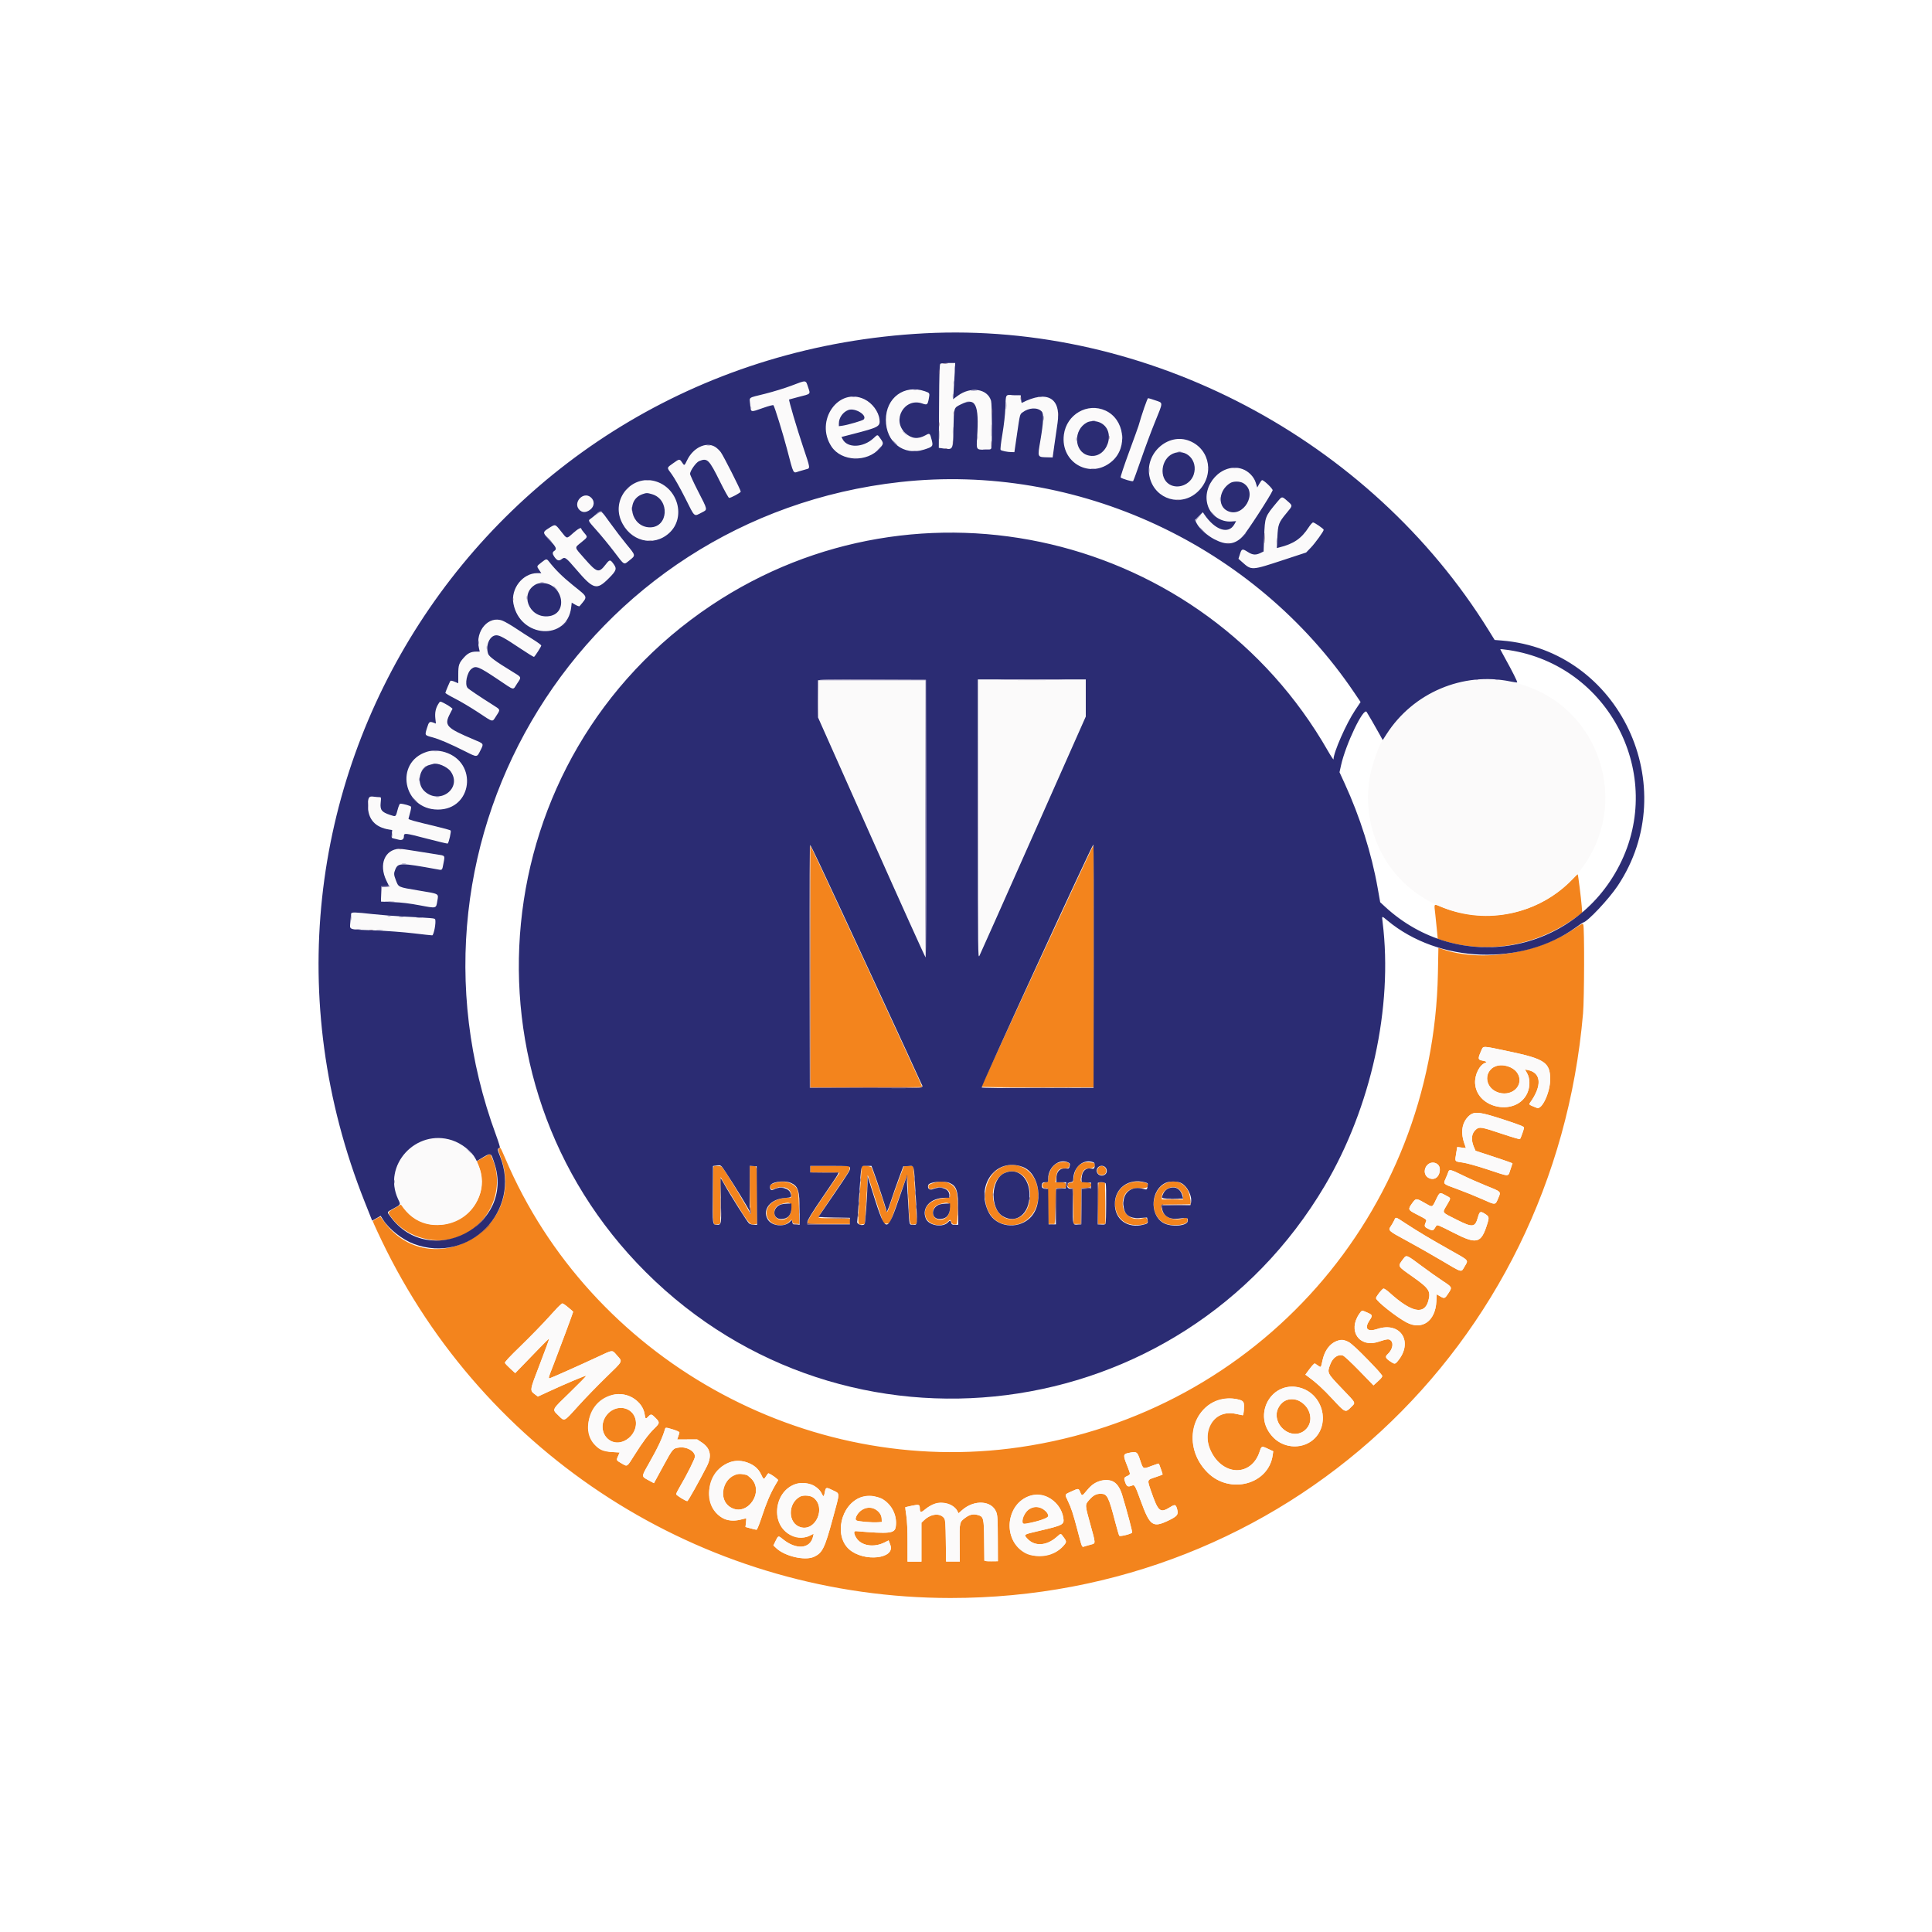<svg id="svg" version="1.1" xmlns="http://www.w3.org/2000/svg" xmlns:xlink="http://www.w3.org/1999/xlink" width="400" height="400" viewBox="0, 0, 400,400"><g id="svgg"><path id="path0" d="M214.727 199.947 C 208.396 213.643,203.191 224.914,203.160 224.993 C 203.129 225.073,208.366 225.138,214.798 225.138 L 226.492 225.138 226.492 200.085 C 226.492 186.306,226.435 175.034,226.365 175.038 C 226.295 175.041,221.058 186.250,214.727 199.947 M167.761 200.127 L 167.753 225.138 179.348 225.138 C 185.726 225.138,190.944 225.100,190.944 225.054 C 190.944 224.774,169.344 178.141,168.176 175.898 L 167.769 175.116 167.761 200.127 M325.424 182.161 C 318.408 189.296,307.871 191.563,298.746 187.902 C 296.692 187.078,296.900 186.877,297.175 189.420 C 297.301 190.584,297.464 192.181,297.538 192.968 L 297.672 194.401 298.942 194.788 C 308.112 197.588,318.045 195.829,326.258 189.952 L 327.590 188.999 327.473 187.559 C 327.342 185.931,326.737 181.103,326.654 181.020 C 326.624 180.990,326.071 181.504,325.424 182.161 M326.093 192.186 C 318.315 197.489,306.563 199.313,298.499 196.468 L 297.804 196.223 297.705 201.497 C 296.775 251.257,260.490 292.408,211.186 299.619 C 166.640 306.134,122.167 281.182,104.608 239.822 C 104.104 238.635,103.651 237.665,103.602 237.667 C 103.070 237.682,103.079 238.012,103.650 239.546 C 109.277 254.651,88.971 265.882,79.508 252.899 C 79.135 252.387,78.807 251.940,78.779 251.905 C 78.719 251.830,77.190 252.710,77.190 252.820 C 77.190 252.999,78.820 256.501,79.998 258.853 C 102.118 303.020,147.228 330.829,196.784 330.848 C 265.789 330.874,321.792 279.122,327.754 209.818 C 328.019 206.747,328.055 191.858,327.800 191.420 C 327.653 191.170,327.447 191.262,326.093 192.186 M312.454 217.687 C 319.826 219.240,320.944 219.999,320.947 223.452 C 320.949 226.143,319.260 229.799,318.206 229.383 C 316.519 228.718,316.498 228.702,316.784 228.303 C 319.327 224.764,319.121 222.064,316.267 221.528 L 315.733 221.428 316.182 222.225 C 316.788 223.300,316.805 224.974,316.221 226.285 C 314.057 231.151,305.765 229.650,305.406 224.327 C 305.284 222.512,306.332 220.431,307.575 220.020 C 307.964 219.892,307.700 219.725,306.879 219.580 C 305.987 219.423,305.953 219.162,306.629 217.647 C 307.159 216.459,306.604 216.455,312.454 217.687 M309.607 220.757 C 307.300 221.677,307.357 224.854,309.701 225.989 C 312.715 227.448,315.851 224.717,314.136 222.127 C 313.301 220.865,311.047 220.183,309.607 220.757 M311.426 231.832 C 314.599 232.872,315.531 233.242,315.531 233.459 C 315.531 233.753,314.873 235.627,314.695 235.839 C 314.639 235.907,313.003 235.427,311.059 234.775 C 306.690 233.308,306.304 233.242,305.590 233.843 C 304.632 234.648,304.493 235.968,305.196 237.579 L 305.491 238.256 308.776 239.336 C 310.583 239.929,312.305 240.514,312.603 240.636 L 313.146 240.857 312.715 242.138 C 312.196 243.682,312.699 243.680,308.092 242.159 C 305.761 241.389,303.697 240.815,302.793 240.686 C 301.109 240.445,301.191 240.575,301.507 238.661 L 301.703 237.477 302.605 237.590 L 303.507 237.702 303.169 236.718 C 302.452 234.635,302.604 232.955,303.632 231.598 C 304.872 229.961,305.802 229.988,311.426 231.832 M100.100 239.635 L 98.720 240.418 99.020 241.119 C 103.138 250.726,89.586 258.461,83.459 250.002 L 83.016 249.390 81.711 250.144 C 80.182 251.027,80.204 250.952,81.126 252.175 C 84.264 256.337,90.486 257.971,95.359 255.912 C 101.626 253.265,104.610 245.857,101.875 239.735 L 101.481 238.853 100.100 239.635 M219.083 240.754 C 217.930 241.123,217.012 242.716,217.012 244.348 C 217.012 244.680,216.914 244.762,216.462 244.805 C 215.612 244.887,215.530 245.909,216.368 245.989 L 216.928 246.043 216.973 249.725 L 217.019 253.407 217.608 253.407 C 217.932 253.407,218.254 253.407,218.324 253.407 C 218.394 253.407,218.489 251.751,218.536 249.725 L 218.620 246.043 219.678 245.993 C 220.716 245.943,220.736 245.933,220.736 245.461 C 220.736 244.889,220.504 244.774,219.352 244.774 L 218.504 244.774 218.624 243.885 C 218.845 242.255,219.180 241.896,220.478 241.896 C 221.224 241.896,221.413 241.726,221.413 241.057 C 221.413 240.566,220.173 240.404,219.083 240.754 M224.446 240.695 C 223.203 241.096,222.518 242.080,222.308 243.768 C 222.175 244.835,222.162 244.858,221.666 244.858 C 220.850 244.858,220.802 245.911,221.615 245.989 L 222.175 246.043 222.221 249.725 L 222.266 253.407 223.022 253.407 L 223.777 253.407 223.822 249.725 L 223.868 246.043 224.882 245.959 C 226.556 245.819,226.390 244.774,224.694 244.774 C 223.668 244.774,223.580 244.583,223.965 243.197 C 224.235 242.222,224.652 241.896,225.627 241.896 C 226.461 241.896,226.981 241.302,226.537 240.857 C 226.321 240.641,224.943 240.534,224.446 240.695 M297.650 241.062 C 298.175 241.475,298.259 242.444,297.840 243.253 C 296.920 245.033,294.332 243.702,295.107 241.848 C 295.572 240.735,296.765 240.366,297.650 241.062 M207.956 241.445 C 202.715 243.182,202.578 251.991,207.771 253.431 C 212.594 254.768,216.393 249.835,214.474 244.726 C 213.453 242.007,210.598 240.570,207.956 241.445 M147.722 241.501 C 147.660 241.563,147.609 244.259,147.609 247.492 C 147.609 253.941,147.564 253.678,148.624 253.466 L 149.127 253.365 149.172 248.533 L 149.217 243.701 149.712 244.618 C 149.984 245.123,151.278 247.267,152.588 249.384 C 155.090 253.427,155.358 253.719,156.347 253.471 L 156.750 253.370 156.750 247.647 C 156.750 241.152,156.782 241.388,155.885 241.388 L 155.226 241.388 155.236 245.493 C 155.242 247.751,155.307 249.963,155.380 250.408 C 155.453 250.854,155.449 251.258,155.370 251.307 C 155.291 251.355,155.226 251.294,155.226 251.169 C 155.226 250.787,150.244 242.505,149.469 241.600 C 149.281 241.380,147.920 241.303,147.722 241.501 M167.753 242.061 L 167.753 242.735 170.791 242.781 L 173.828 242.827 170.539 247.651 C 168.251 251.007,167.249 252.617,167.248 252.941 L 167.245 253.407 171.657 253.407 L 176.069 253.407 176.016 252.857 L 175.963 252.306 172.685 252.260 C 169.675 252.218,169.415 252.191,169.487 251.922 C 169.531 251.761,170.900 249.683,172.529 247.305 C 175.878 242.416,175.878 242.415,175.878 241.822 L 175.878 241.388 171.815 241.388 L 167.753 241.388 167.753 242.061 M178.415 241.430 C 178.413 241.454,178.224 244.136,177.994 247.391 C 177.548 253.692,177.546 253.660,178.459 253.488 L 179.053 253.377 179.166 251.572 C 179.448 247.065,179.594 244.461,179.606 243.758 C 179.617 243.072,179.675 243.189,180.194 244.943 C 180.510 246.014,181.256 248.337,181.851 250.106 L 182.932 253.322 183.569 253.322 L 184.206 253.322 185.039 251.037 C 185.497 249.780,186.307 247.495,186.838 245.959 C 187.370 244.422,187.820 243.280,187.838 243.419 C 187.856 243.559,187.965 245.826,188.081 248.458 C 188.311 253.691,188.307 253.673,189.321 253.483 C 189.826 253.388,189.913 253.310,189.849 253.007 C 189.808 252.808,189.654 250.436,189.507 247.736 C 189.360 245.036,189.199 242.500,189.149 242.099 L 189.059 241.372 188.097 241.422 L 187.135 241.473 186.087 244.266 C 185.510 245.802,184.752 247.954,184.401 249.048 C 183.654 251.374,183.638 251.386,183.243 249.894 C 182.919 248.672,180.692 242.181,180.427 241.686 C 180.294 241.437,178.429 241.201,178.415 241.430 M227.449 241.698 C 226.849 242.360,227.230 243.292,228.100 243.292 C 228.679 243.292,229.031 242.959,229.031 242.409 C 229.031 241.528,228.016 241.071,227.449 241.698 M302.772 243.309 C 303.970 243.900,306.132 244.859,307.575 245.440 C 310.911 246.784,310.792 246.664,310.190 248.080 C 309.567 249.546,309.698 249.539,306.876 248.275 C 305.538 247.676,303.265 246.756,301.825 246.230 C 298.649 245.071,298.785 245.194,299.321 243.977 C 299.559 243.438,299.804 242.825,299.867 242.615 C 300.036 242.048,300.381 242.131,302.772 243.309 M211.088 242.903 C 214.021 244.352,213.987 250.608,211.038 252.036 C 208.580 253.226,206.223 251.657,205.667 248.461 C 204.969 244.454,207.979 241.367,211.088 242.903 M160.559 244.876 C 159.406 245.242,159.263 245.378,159.495 245.887 C 159.715 246.369,159.742 246.374,160.533 246.043 C 162.225 245.336,163.860 246.088,163.860 247.575 C 163.860 247.935,163.783 247.990,163.275 247.990 C 160.274 247.990,158.238 249.725,158.800 251.804 C 159.318 253.717,162.246 254.350,163.513 252.823 C 163.818 252.457,163.996 252.495,164.059 252.941 C 164.104 253.255,164.235 253.331,164.809 253.373 L 165.506 253.424 165.438 250.580 C 165.350 246.875,165.284 246.406,164.760 245.784 C 163.882 244.740,162.160 244.368,160.559 244.876 M193.398 244.876 C 192.344 245.210,192.140 245.374,192.251 245.798 C 192.380 246.289,192.523 246.322,193.317 246.042 C 195.038 245.435,196.699 246.122,196.699 247.441 C 196.699 247.938,196.691 247.942,195.497 248.053 C 192.650 248.318,191.075 249.855,191.611 251.846 C 192.091 253.631,195.015 254.292,196.274 252.901 C 196.674 252.459,196.809 252.471,196.933 252.963 C 197.038 253.383,197.502 253.600,198.011 253.467 C 198.359 253.376,198.378 247.990,198.035 246.720 C 197.575 245.018,195.523 244.202,193.398 244.876 M234.363 244.762 C 229.263 245.995,229.917 253.606,235.125 253.625 C 236.862 253.632,237.723 253.329,237.583 252.761 C 237.419 252.099,237.303 252.039,236.564 252.243 C 234.080 252.929,232.066 251.075,232.500 248.502 C 232.797 246.744,233.974 245.891,235.940 246.008 C 237.352 246.092,237.975 245.752,237.579 245.112 C 237.352 244.744,235.342 244.525,234.363 244.762 M241.895 244.762 C 238.237 245.875,237.750 251.758,241.190 253.279 C 242.862 254.019,246.063 253.601,245.863 252.668 C 245.715 251.976,245.726 251.982,245.096 252.202 C 242.923 252.959,240.609 251.904,240.499 250.106 C 240.463 249.532,240.509 249.426,240.796 249.411 C 240.982 249.402,242.344 249.383,243.823 249.369 L 246.513 249.344 246.427 248.281 C 246.217 245.654,244.174 244.069,241.895 244.762 M227.459 244.878 C 227.393 244.945,227.338 246.891,227.338 249.203 L 227.338 253.407 228.103 253.407 L 228.867 253.407 228.822 249.132 L 228.777 244.858 228.178 244.808 C 227.849 244.780,227.526 244.812,227.459 244.878 M243.992 246.143 C 244.540 246.574,244.943 247.317,244.943 247.897 L 244.943 248.328 242.742 248.328 L 240.542 248.328 240.543 247.863 C 240.547 246.312,242.787 245.195,243.992 246.143 M299.335 247.495 C 300.486 248.118,300.468 247.913,299.513 249.568 C 298.579 251.187,298.376 250.906,301.691 252.575 C 304.893 254.187,305.399 254.125,305.981 252.049 C 306.333 250.796,306.489 250.712,307.398 251.286 C 308.314 251.864,308.351 252.007,307.934 253.362 C 306.670 257.461,305.785 257.701,300.980 255.245 C 297.783 253.611,297.534 253.513,297.356 253.808 C 296.737 254.830,296.677 254.860,295.915 254.516 C 294.925 254.069,294.830 253.905,295.137 253.171 C 295.435 252.457,295.611 252.618,293.102 251.316 C 291.530 250.501,291.481 250.363,292.340 249.165 C 293.147 248.041,293.189 248.038,294.896 249.015 C 296.659 250.024,296.484 250.072,297.326 248.344 C 298.088 246.782,298.049 246.798,299.335 247.495 M163.825 250.126 C 163.899 251.665,162.711 252.818,161.392 252.487 C 159.859 252.103,159.962 249.860,161.535 249.366 C 163.424 248.772,163.765 248.885,163.825 250.126 M196.664 250.126 C 196.738 251.665,195.550 252.818,194.231 252.487 C 192.699 252.103,192.802 249.860,194.374 249.366 C 196.264 248.772,196.605 248.885,196.664 250.126 M291.050 253.319 C 293.671 255.028,296.159 256.515,300.275 258.830 C 304.252 261.067,304.049 260.837,303.247 262.183 C 302.466 263.494,302.933 263.618,298.277 260.869 C 296.082 259.573,292.801 257.714,290.986 256.738 C 287.533 254.882,287.362 254.728,287.905 253.958 C 288.086 253.701,288.397 253.168,288.598 252.772 C 289.045 251.888,288.757 251.824,291.050 253.319 M294.180 261.997 C 295.641 263.091,297.651 264.520,298.648 265.171 C 300.665 266.490,300.674 266.509,299.948 267.640 C 299.153 268.879,299.068 268.917,298.204 268.411 L 297.459 267.974 297.385 269.450 C 297.181 273.519,294.424 275.470,291.231 273.806 C 289.142 272.717,284.892 269.344,284.892 268.775 C 284.892 268.423,286.178 266.783,286.456 266.782 C 286.618 266.780,287.177 267.165,287.698 267.637 C 292.241 271.752,294.920 272.310,295.728 269.310 C 296.264 267.318,295.889 266.746,292.461 264.325 C 289.217 262.034,289.328 262.259,290.594 260.559 C 291.179 259.773,291.247 259.800,294.180 261.997 M117.638 270.679 C 118.202 271.148,118.663 271.562,118.663 271.600 C 118.663 271.738,115.791 279.470,114.703 282.263 C 113.437 285.512,113.449 285.466,113.965 285.302 C 114.480 285.138,119.929 282.705,123.560 281.017 C 127.066 279.386,126.667 279.421,127.761 280.651 C 128.929 281.963,129.091 281.645,125.476 285.151 C 123.730 286.845,121.123 289.536,119.682 291.132 C 116.685 294.450,116.914 294.344,115.600 293.042 C 114.277 291.732,114.125 292.032,118.024 288.254 C 119.912 286.426,121.414 284.886,121.363 284.832 C 121.264 284.729,116.938 286.556,113.445 288.177 L 111.358 289.145 110.819 288.734 C 109.645 287.838,109.613 288.045,111.800 282.358 C 112.883 279.539,113.737 277.201,113.697 277.161 C 113.657 277.121,112.796 277.949,111.785 279.001 C 110.773 280.053,109.207 281.674,108.306 282.602 L 106.666 284.290 105.662 283.364 C 105.109 282.854,104.605 282.325,104.541 282.188 C 104.459 282.012,105.433 280.963,107.862 278.611 C 109.753 276.780,112.404 274.055,113.754 272.554 C 116.559 269.437,116.297 269.563,117.638 270.679 M283.110 271.764 C 284.191 272.242,284.221 272.354,283.538 273.381 C 282.401 275.092,283.091 275.840,285.167 275.148 C 289.983 273.543,292.704 277.861,289.372 281.821 C 288.817 282.481,288.743 282.481,287.744 281.803 C 286.855 281.200,286.744 280.875,287.267 280.401 C 288.235 279.526,288.585 278.234,288.023 277.613 C 287.611 277.158,287.281 277.181,285.393 277.796 C 281.419 279.091,278.985 275.544,281.428 272.018 C 281.975 271.229,281.920 271.238,283.110 271.764 M279.313 277.888 C 280.211 278.376,286.260 284.528,286.228 284.920 C 286.218 285.044,285.794 285.524,285.286 285.986 L 284.363 286.825 281.454 283.830 C 279.846 282.174,278.326 280.755,278.056 280.658 C 277.066 280.301,275.941 281.064,275.425 282.443 C 274.745 284.261,274.734 284.239,277.782 287.431 C 280.897 290.693,280.717 290.322,279.693 291.361 C 278.553 292.519,278.523 292.505,275.920 289.693 C 273.915 287.526,272.479 286.213,270.749 284.963 L 270.261 284.610 271.160 283.397 C 271.708 282.657,272.136 282.229,272.255 282.300 C 272.362 282.364,272.659 282.568,272.914 282.753 C 273.493 283.175,273.488 283.180,273.798 281.705 C 274.506 278.340,276.988 276.622,279.313 277.888 M269.477 287.415 C 273.805 288.762,275.378 294.583,272.258 297.704 C 269.928 300.035,266.028 300.025,263.685 297.683 C 259.018 293.016,263.267 285.482,269.477 287.415 M129.788 288.872 C 131.713 289.443,133.232 291.086,133.476 292.859 C 133.607 293.814,133.686 293.857,134.236 293.271 C 134.769 292.704,134.895 292.729,135.724 293.574 C 136.637 294.504,136.625 294.622,135.495 295.732 C 134.261 296.944,133.082 298.520,131.352 301.270 C 129.761 303.798,129.929 303.688,128.717 302.994 C 127.571 302.339,127.570 302.338,127.966 301.456 L 128.297 300.719 126.738 300.629 C 124.981 300.527,124.269 300.256,123.306 299.321 C 119.095 295.231,124.090 287.180,129.788 288.872 M256.673 289.818 C 257.121 289.936,257.365 290.118,257.480 290.421 C 257.661 290.897,257.504 293.017,257.287 293.017 C 257.213 293.017,256.634 292.897,256.000 292.750 C 251.448 291.694,248.569 295.863,250.715 300.405 C 253.185 305.634,259.112 305.730,260.786 300.568 C 261.179 299.354,261.205 299.344,262.474 299.938 L 263.609 300.469 263.502 301.245 C 262.667 307.339,254.635 309.492,250.005 304.862 C 243.471 298.329,248.231 287.589,256.673 289.818 M266.476 289.845 C 265.109 290.283,264.054 292.055,264.319 293.468 C 264.913 296.637,268.648 298.000,270.548 295.742 C 272.747 293.129,269.754 288.795,266.476 289.845 M127.040 291.800 C 124.621 292.933,123.961 296.239,125.827 297.877 C 128.543 300.262,132.905 296.625,131.373 293.252 C 130.675 291.714,128.664 291.041,127.040 291.800 M139.415 296.002 C 140.104 296.246,140.669 296.503,140.669 296.573 C 140.669 296.642,140.563 296.998,140.434 297.365 L 140.199 298.031 142.266 298.021 L 144.333 298.011 145.300 298.651 C 147.101 299.844,147.433 301.447,146.328 303.611 C 144.835 306.535,142.451 310.791,142.306 310.791 C 141.944 310.791,139.992 309.575,139.992 309.349 C 139.992 309.217,140.344 308.516,140.774 307.792 C 142.158 305.464,143.885 302.014,143.885 301.578 C 143.885 300.439,142.216 299.483,140.601 299.697 C 139.322 299.866,139.302 299.890,137.282 303.598 L 135.390 307.074 134.220 306.443 C 132.782 305.666,132.781 305.757,134.251 303.170 C 136.239 299.669,137.161 297.700,137.719 295.768 C 137.805 295.471,137.994 295.497,139.415 296.002 M236.053 302.317 C 236.688 304.224,236.614 304.187,238.428 303.502 C 239.223 303.202,239.896 302.986,239.924 303.023 C 239.999 303.121,240.711 305.139,240.711 305.254 C 240.711 305.309,240.054 305.568,239.251 305.829 C 237.442 306.418,237.474 306.314,238.342 308.809 C 239.814 313.042,240.184 313.340,242.322 312.009 C 243.296 311.402,243.464 311.472,243.747 312.597 C 243.997 313.588,243.702 313.947,241.937 314.796 C 238.681 316.362,238.089 315.953,236.224 310.853 C 234.978 307.447,234.928 307.360,234.339 307.584 C 233.563 307.879,233.314 307.781,233.027 307.064 C 232.638 306.091,232.681 305.896,233.347 305.618 C 233.673 305.481,233.940 305.256,233.940 305.116 C 233.940 304.976,233.673 304.201,233.347 303.393 C 232.519 301.338,232.542 301.055,233.559 300.839 C 235.356 300.455,235.453 300.513,236.053 302.317 M154.753 302.800 C 156.127 303.299,156.994 304.041,157.533 305.179 C 158.106 306.386,158.136 306.399,158.612 305.628 C 158.813 305.303,159.029 305.036,159.091 305.037 C 159.275 305.038,160.359 305.721,160.756 306.085 L 161.122 306.422 160.522 307.446 C 159.505 309.181,158.689 311.097,157.746 313.965 C 157.200 315.629,156.756 316.716,156.624 316.716 C 156.504 316.716,155.942 316.587,155.374 316.429 L 154.341 316.142 154.447 315.244 C 154.505 314.750,154.520 314.346,154.480 314.346 C 154.440 314.346,153.926 314.469,153.338 314.620 C 151.938 314.979,150.556 314.857,149.586 314.288 C 143.560 310.757,148.207 300.422,154.753 302.800 M152.772 305.208 C 149.518 305.910,148.534 310.479,151.289 312.094 C 154.778 314.139,158.418 308.718,155.392 305.984 C 155.021 305.649,154.661 305.373,154.591 305.370 C 154.522 305.368,154.198 305.306,153.872 305.233 C 153.546 305.159,153.051 305.148,152.772 305.208 M229.962 306.553 C 230.996 306.788,231.817 307.813,232.326 309.504 C 233.404 313.085,234.467 317.099,234.391 317.298 C 234.284 317.576,231.935 318.167,231.742 317.965 C 231.665 317.883,231.294 316.636,230.919 315.193 C 229.528 309.842,229.236 309.268,227.907 309.268 C 226.935 309.268,226.357 309.576,225.495 310.556 C 224.611 311.561,224.609 311.524,225.730 315.561 C 226.867 319.655,226.860 319.529,225.942 319.766 C 225.546 319.868,224.970 320.031,224.661 320.128 C 223.948 320.352,224.107 320.679,223.125 316.967 C 222.156 313.302,221.814 312.256,221.085 310.728 C 220.420 309.334,220.380 309.443,221.800 308.799 C 223.317 308.113,223.300 308.112,223.644 308.931 C 224.005 309.791,224.039 309.782,225.059 308.540 C 226.483 306.808,228.137 306.137,229.962 306.553 M167.962 307.332 C 168.836 307.630,169.802 308.482,170.145 309.258 C 170.447 309.940,170.591 309.911,170.730 309.141 C 170.961 307.859,170.997 307.846,172.412 308.547 C 173.953 309.309,173.954 308.724,172.402 314.446 C 170.739 320.579,170.272 321.524,168.515 322.325 C 166.653 323.173,162.515 322.222,160.727 320.535 L 160.123 319.965 160.588 319.018 C 161.135 317.901,161.140 317.900,162.065 318.658 C 164.860 320.948,167.783 320.689,168.341 318.101 L 168.462 317.539 167.727 317.914 C 164.612 319.504,160.912 316.880,160.905 313.077 C 160.898 308.911,164.349 306.101,167.962 307.332 M216.931 309.947 C 218.565 310.738,219.890 312.508,220.151 314.251 C 220.363 315.663,220.143 315.781,215.066 316.969 C 211.849 317.722,211.907 317.683,212.690 318.550 C 214.191 320.211,216.661 320.078,218.768 318.224 C 219.684 317.417,219.582 317.413,220.214 318.273 C 220.884 319.184,220.875 319.282,220.038 320.190 C 217.087 323.391,211.498 322.621,209.669 318.762 C 207.224 313.602,212.144 307.629,216.931 309.947 M165.637 309.863 C 163.019 311.279,163.110 315.453,165.776 316.200 C 168.934 317.084,171.080 312.051,168.395 310.060 C 167.776 309.601,166.315 309.497,165.637 309.863 M182.672 310.323 C 184.697 311.510,185.799 313.806,185.452 316.118 C 185.248 317.481,184.142 317.600,177.232 317.006 C 176.713 316.962,176.727 317.494,177.269 318.378 C 178.297 320.057,180.913 320.477,183.181 319.327 L 183.981 318.922 184.337 319.873 C 185.411 322.744,178.861 323.450,175.831 320.789 C 172.630 317.979,174.051 311.556,178.217 310.004 C 179.295 309.602,181.741 309.777,182.672 310.323 M197.076 311.686 C 197.484 311.925,197.961 312.387,198.136 312.712 L 198.455 313.304 199.200 312.648 C 201.723 310.427,205.346 310.652,206.277 313.089 C 206.526 313.741,206.571 314.539,206.585 318.543 L 206.602 323.233 205.205 323.249 C 204.304 323.259,203.806 323.199,203.801 323.079 C 203.797 322.978,203.777 321.105,203.759 318.917 C 203.718 314.290,203.642 313.989,202.426 313.662 C 201.507 313.414,200.790 313.563,199.941 314.177 C 198.640 315.120,198.641 315.117,198.683 319.452 L 198.720 323.301 197.297 323.301 L 195.874 323.301 195.821 319.035 C 195.779 315.655,195.717 314.692,195.522 314.399 C 194.726 313.199,192.779 313.356,191.325 314.737 L 190.774 315.259 190.774 319.288 L 190.774 323.318 189.336 323.318 L 187.897 323.318 187.896 319.382 C 187.895 316.757,187.811 314.888,187.642 313.768 C 187.503 312.845,187.408 312.072,187.431 312.052 C 187.454 312.031,188.078 311.890,188.816 311.739 C 190.280 311.438,190.426 311.490,190.436 312.315 C 190.446 313.165,190.671 313.221,191.453 312.567 C 193.282 311.039,195.405 310.707,197.076 311.686 M213.288 312.280 C 212.274 312.835,211.291 314.945,211.806 315.459 C 212.178 315.832,217.120 314.364,217.045 313.903 C 216.811 312.466,214.652 311.533,213.288 312.280 M178.840 312.386 C 177.742 312.876,176.779 314.397,177.318 314.791 C 177.617 315.010,180.576 315.256,181.803 315.165 L 182.565 315.108 182.544 314.458 C 182.491 312.791,180.468 311.659,178.840 312.386 " stroke="none" fill="#f3841d" fill-rule="evenodd"></path><path id="path1" d="M195.810 75.283 L 194.499 75.342 194.466 83.460 C 194.448 87.925,194.428 91.826,194.423 92.129 L 194.414 92.679 195.784 92.728 L 197.153 92.776 197.271 88.837 L 197.388 84.898 197.838 84.428 C 199.301 82.901,201.494 82.763,202.212 84.153 C 202.467 84.646,202.491 85.178,202.418 88.821 L 202.336 92.933 203.723 92.933 L 205.109 92.933 205.222 88.545 C 205.342 83.855,205.244 82.802,204.614 82.000 C 203.413 80.474,200.212 80.524,198.223 82.098 C 197.539 82.640,197.204 82.739,197.212 82.395 C 197.215 82.279,197.286 81.231,197.370 80.068 C 197.635 76.420,197.633 75.245,197.361 75.234 C 197.230 75.228,196.532 75.251,195.810 75.283 M163.860 79.943 C 162.323 80.497,159.771 81.277,158.189 81.675 C 156.606 82.074,155.314 82.465,155.317 82.545 C 155.389 84.263,155.619 85.152,155.964 85.046 C 156.163 84.984,157.163 84.641,158.185 84.283 C 159.207 83.924,160.094 83.687,160.157 83.754 C 160.373 83.986,162.304 90.143,163.008 92.848 C 163.743 95.667,164.356 97.842,164.417 97.841 C 164.436 97.841,164.985 97.652,165.637 97.421 C 166.289 97.191,166.951 97.001,167.108 96.999 C 167.634 96.992,167.581 96.724,166.302 92.914 C 165.602 90.830,164.651 87.791,164.187 86.162 C 163.723 84.532,163.305 83.077,163.259 82.928 C 163.191 82.707,163.582 82.552,165.380 82.087 C 166.592 81.774,167.584 81.446,167.584 81.360 C 167.584 81.142,166.874 79.160,166.752 79.035 C 166.697 78.980,165.396 79.388,163.860 79.943 M187.390 81.027 C 181.158 83.207,182.657 93.270,189.214 93.271 C 191.845 93.271,193.130 92.537,192.830 91.205 C 192.509 89.782,192.457 89.746,191.483 90.276 C 188.272 92.023,184.973 88.529,186.652 85.160 C 187.590 83.278,189.383 82.754,191.649 83.699 C 191.941 83.821,192.396 82.310,192.268 81.644 C 192.122 80.886,188.942 80.484,187.390 81.027 M208.275 84.088 C 208.260 85.638,208.105 87.144,207.725 89.432 C 207.031 93.597,206.950 93.173,208.490 93.412 C 210.075 93.658,209.804 94.170,210.488 89.644 C 211.132 85.381,211.083 85.502,212.403 84.878 C 214.136 84.058,215.836 84.544,216.097 85.932 C 216.206 86.512,215.862 89.313,215.300 92.416 C 215.125 93.389,215.038 94.235,215.108 94.297 C 215.241 94.414,217.705 94.840,217.776 94.758 C 217.812 94.716,218.415 90.615,218.917 87.004 C 219.484 82.916,216.472 80.986,212.648 82.988 C 211.152 83.771,211.257 83.787,211.257 82.776 L 211.257 81.930 209.776 81.930 L 208.295 81.930 208.275 84.088 M175.201 82.427 C 169.909 84.042,169.653 92.507,174.838 94.468 C 177.130 95.335,180.288 94.613,181.967 92.837 C 182.971 91.776,182.961 91.838,182.296 90.935 C 181.655 90.064,181.619 90.063,180.752 90.896 C 178.846 92.728,176.111 92.914,174.701 91.308 C 174.029 90.542,174.047 90.443,174.905 90.217 C 182.524 88.208,182.473 88.236,181.909 86.297 C 181.063 83.384,177.949 81.588,175.201 82.427 M237.709 82.581 C 237.613 82.642,236.994 84.371,236.333 86.424 C 235.673 88.477,234.445 92.011,233.605 94.277 C 232.765 96.543,232.078 98.492,232.078 98.608 C 232.078 98.798,234.417 99.791,234.550 99.658 C 234.581 99.627,235.209 97.854,235.946 95.717 C 237.575 90.996,238.251 89.176,239.550 86.024 C 240.629 83.406,240.633 83.368,239.827 83.191 C 239.529 83.126,238.970 82.937,238.585 82.772 C 238.199 82.606,237.805 82.521,237.709 82.581 M225.198 84.638 C 220.600 85.594,218.686 91.593,221.854 95.117 C 224.102 97.617,228.139 97.608,230.487 95.098 C 234.590 90.711,230.918 83.449,225.198 84.638 M177.449 84.871 C 179.031 85.548,179.399 86.756,178.164 87.222 C 174.781 88.498,173.392 88.517,173.625 87.283 C 174.000 85.310,175.808 84.169,177.449 84.871 M228.077 87.578 C 231.055 89.323,229.599 94.456,226.127 94.456 C 223.055 94.456,221.705 90.432,224.005 88.132 C 225.208 86.929,226.637 86.735,228.077 87.578 M242.972 91.068 C 237.313 92.262,236.183 100.330,241.321 102.853 C 243.559 103.952,246.842 103.241,248.419 101.316 C 252.201 96.700,248.580 89.886,242.972 91.068 M144.772 92.690 C 143.703 93.223,143.016 93.984,142.310 95.415 L 141.771 96.508 141.178 95.817 L 140.584 95.125 139.445 95.933 C 138.071 96.908,138.084 96.675,139.313 98.381 C 139.880 99.167,141.074 101.302,142.018 103.216 C 142.948 105.102,143.740 106.644,143.778 106.644 C 143.852 106.644,146.128 105.606,146.232 105.525 C 146.266 105.498,145.480 103.870,144.486 101.906 C 142.458 97.899,142.474 97.995,143.560 96.495 C 145.456 93.878,146.695 94.599,149.238 99.800 C 150.122 101.609,150.881 103.089,150.925 103.089 C 151.081 103.089,153.364 101.898,153.364 101.816 C 153.364 101.590,149.389 93.958,149.016 93.468 C 148.021 92.163,146.419 91.869,144.772 92.690 M245.567 93.853 C 249.338 95.609,246.793 102.028,242.843 100.725 C 239.830 99.730,239.785 95.369,242.771 93.881 C 243.866 93.336,244.444 93.330,245.567 93.853 M253.279 97.509 C 248.058 100.118,249.197 107.962,254.785 107.889 L 256.079 107.872 255.741 108.444 C 254.450 110.632,251.341 109.855,249.505 106.885 C 249.057 106.159,248.890 106.173,248.183 106.996 C 246.354 109.123,252.687 113.374,255.732 112.064 C 257.070 111.488,257.992 110.348,260.817 105.771 C 263.786 100.963,263.660 101.380,262.455 100.323 C 261.392 99.391,261.187 99.397,260.687 100.379 C 260.308 101.122,260.008 101.142,260.008 100.424 C 260.008 97.803,256.088 96.105,253.279 97.509 M131.910 99.883 C 125.757 102.317,127.807 111.807,134.486 111.807 C 142.380 111.807,142.136 99.873,134.236 99.585 C 133.090 99.543,132.617 99.604,131.910 99.883 M257.624 100.097 C 259.357 101.244,259.084 104.271,257.132 105.563 C 254.013 107.627,251.146 104.086,253.456 101.023 C 254.571 99.544,256.231 99.176,257.624 100.097 M135.964 102.679 C 137.871 104.019,138.341 106.577,136.979 108.196 C 134.168 111.537,128.808 106.783,131.462 103.303 C 132.486 101.961,134.537 101.676,135.964 102.679 M120.183 103.216 C 119.397 103.925,119.319 104.788,119.983 105.451 C 120.743 106.211,121.734 106.043,122.541 105.017 C 123.689 103.557,121.586 101.951,120.183 103.216 M263.890 104.740 C 261.834 107.403,261.981 106.977,261.914 110.453 C 261.840 114.273,261.855 114.208,260.976 114.607 C 259.943 115.076,259.385 115.020,258.277 114.336 C 257.119 113.621,257.047 113.647,256.772 114.878 L 256.560 115.827 257.141 116.306 C 259.126 117.942,259.185 117.942,264.342 116.306 C 270.761 114.270,270.627 114.337,272.120 112.446 C 274.212 109.798,274.230 109.705,272.843 108.771 C 271.711 108.009,271.846 107.969,270.949 109.319 C 269.548 111.426,268.948 111.930,266.898 112.715 C 264.103 113.786,264.081 113.768,264.366 110.633 C 264.565 108.447,264.684 108.165,266.192 106.312 C 267.501 104.703,267.507 104.658,266.483 103.781 C 265.390 102.844,265.340 102.862,263.890 104.740 M123.823 106.308 C 123.654 106.496,123.185 106.857,122.782 107.112 C 121.785 107.742,121.809 107.811,123.801 110.045 C 124.763 111.124,126.332 113.029,127.286 114.277 C 129.317 116.934,129.146 116.846,130.385 115.870 C 131.593 114.918,131.676 115.243,129.568 112.653 C 128.583 111.443,127.057 109.444,126.177 108.210 C 124.516 105.883,124.338 105.739,123.823 106.308 M113.627 109.444 C 112.476 110.198,112.499 110.348,114.013 111.976 C 115.426 113.495,115.443 113.539,114.854 114.092 C 114.319 114.595,114.322 114.634,114.956 115.356 C 115.552 116.035,115.935 116.105,116.377 115.616 C 116.881 115.059,117.029 115.171,119.342 117.859 C 122.868 121.956,123.759 122.162,126.240 119.454 C 127.500 118.078,127.621 117.639,126.968 116.814 C 126.479 116.197,125.942 115.904,125.942 116.253 C 125.942 116.325,125.593 116.782,125.167 117.269 C 123.838 118.787,123.195 118.443,119.865 114.437 L 118.955 113.342 119.693 112.744 C 120.098 112.415,120.697 111.906,121.023 111.613 L 121.616 111.080 120.865 110.259 C 120.452 109.807,120.067 109.416,120.008 109.390 C 119.949 109.364,119.345 109.841,118.664 110.451 C 117.244 111.725,117.419 111.757,116.039 109.959 C 115.050 108.671,114.867 108.632,113.627 109.444 M112.103 116.499 C 111.302 117.091,111.225 117.399,111.722 118.032 C 112.181 118.614,112.194 118.601,111.045 118.721 C 107.353 119.107,105.235 123.178,106.932 126.627 C 109.721 132.292,117.614 131.792,118.107 125.919 C 118.213 124.654,118.304 124.577,119.086 125.095 C 119.809 125.574,119.895 125.541,120.692 124.485 C 121.287 123.698,121.369 123.501,121.178 123.327 C 121.052 123.212,119.991 122.348,118.821 121.407 C 116.798 119.781,114.619 117.669,113.750 116.494 C 113.257 115.826,113.013 115.827,112.103 116.499 M113.405 120.791 C 114.047 120.982,114.528 121.284,115.091 121.849 C 118.053 124.824,115.042 129.252,111.364 127.331 C 107.335 125.226,109.117 119.518,113.405 120.791 M101.285 128.725 C 99.800 129.639,99.103 131.296,99.247 133.569 L 99.339 135.018 98.538 135.030 C 96.275 135.064,94.895 136.902,94.908 139.865 C 94.912 140.772,94.890 141.515,94.858 141.515 C 94.827 141.515,94.490 141.391,94.110 141.238 C 93.720 141.082,93.363 141.027,93.291 141.111 C 93.098 141.338,92.203 143.550,92.276 143.620 C 92.311 143.653,92.835 143.887,93.441 144.140 C 94.835 144.723,95.433 145.073,98.857 147.309 C 102.125 149.443,101.861 149.380,102.642 148.204 C 103.499 146.913,103.577 147.023,100.362 144.971 C 96.487 142.499,96.488 142.500,96.488 141.144 C 96.488 139.811,96.989 138.710,97.812 138.237 C 98.652 137.755,99.249 138.010,102.777 140.352 C 104.467 141.474,105.942 142.428,106.056 142.471 C 106.272 142.554,107.662 140.660,107.657 140.290 C 107.655 140.172,107.141 139.778,106.514 139.413 C 104.441 138.207,101.599 136.278,101.261 135.848 C 100.425 134.786,100.659 132.943,101.756 131.952 C 102.826 130.986,103.158 131.106,107.595 134.075 C 110.858 136.258,110.451 136.178,111.344 134.811 C 112.208 133.489,112.295 133.668,110.156 132.356 C 109.202 131.772,107.660 130.784,106.729 130.162 C 103.785 128.195,102.638 127.892,101.285 128.725 M304.951 140.863 C 297.964 141.635,291.379 145.673,287.462 151.587 C 286.846 152.518,286.285 153.320,286.216 153.370 C 285.680 153.757,284.022 158.463,283.630 160.713 C 281.015 175.705,291.831 189.054,306.983 189.537 C 324.188 190.086,336.491 173.655,331.086 157.347 C 327.416 146.276,316.764 139.557,304.951 140.863 M169.446 144.596 L 169.446 148.353 180.302 172.822 C 186.274 186.280,191.260 197.482,191.383 197.715 C 191.570 198.067,191.608 193.361,191.614 169.488 L 191.621 140.838 180.533 140.838 L 169.446 140.838 169.446 144.596 M202.461 169.573 C 202.467 193.558,202.505 198.237,202.693 197.884 C 202.816 197.651,207.822 186.416,213.816 172.916 L 224.714 148.371 224.766 144.604 L 224.817 140.838 213.636 140.838 L 202.455 140.838 202.461 169.573 M90.562 146.294 C 90.237 147.049,90.195 147.376,90.273 148.513 L 90.364 149.846 89.913 149.755 C 89.665 149.705,89.338 149.616,89.186 149.557 C 88.963 149.471,88.840 149.680,88.551 150.629 C 88.094 152.133,88.097 152.349,88.573 152.349 C 89.382 152.349,92.207 153.454,95.308 154.984 C 99.162 156.885,98.669 156.835,99.366 155.395 C 100.057 153.965,100.231 154.164,97.080 152.771 C 92.181 150.604,91.806 150.157,93.002 147.904 C 93.667 146.650,93.665 146.643,92.411 145.939 C 91.144 145.227,91.010 145.253,90.562 146.294 M87.972 155.889 C 83.126 157.840,82.912 164.462,87.618 166.807 C 92.954 169.467,98.584 164.300,96.022 159.095 C 94.617 156.241,90.837 154.736,87.972 155.889 M91.832 158.420 C 94.575 159.669,94.858 163.313,92.309 164.554 C 88.821 166.252,85.057 162.142,87.471 159.273 C 88.408 158.159,90.403 157.769,91.832 158.420 M76.471 165.141 C 76.401 165.212,76.344 165.967,76.344 166.820 C 76.344 169.699,77.332 170.838,80.533 171.647 L 81.253 171.829 81.253 172.641 L 81.253 173.454 82.181 173.662 C 83.243 173.900,83.371 173.857,83.533 173.215 C 83.756 172.325,83.730 172.324,88.062 173.452 C 93.141 174.774,92.663 174.787,93.020 173.326 C 93.383 171.849,93.496 171.949,90.732 171.314 C 86.892 170.433,84.469 169.750,84.470 169.551 C 84.471 169.446,84.621 168.868,84.805 168.265 C 85.192 166.992,85.174 166.961,83.860 166.656 C 82.701 166.386,82.750 166.344,82.333 167.954 C 81.999 169.240,82.012 169.234,80.703 168.783 C 78.887 168.158,78.466 167.576,78.744 166.074 C 78.821 165.663,78.842 165.286,78.792 165.236 C 78.641 165.085,76.608 165.002,76.471 165.141 M81.081 176.259 C 79.358 177.133,78.894 179.969,80.098 182.273 C 80.803 183.623,80.793 183.665,79.786 183.665 L 79.052 183.665 79.050 184.723 C 79.048 185.305,79.005 185.941,78.952 186.136 C 78.860 186.480,78.927 186.494,81.113 186.594 C 82.547 186.659,84.571 186.915,86.669 187.296 C 88.485 187.626,90.021 187.896,90.082 187.896 C 90.224 187.897,90.616 185.603,90.523 185.322 C 90.479 185.190,89.045 184.877,86.682 184.483 C 82.540 183.793,82.504 183.778,81.950 182.489 C 81.132 180.589,81.681 179.009,83.225 178.816 C 83.583 178.771,85.248 178.974,86.923 179.268 C 88.599 179.561,90.320 179.841,90.747 179.890 L 91.523 179.978 91.720 178.784 C 91.982 177.200,91.995 177.261,91.367 177.156 C 82.887 175.740,82.219 175.682,81.081 176.259 M72.724 190.544 C 72.661 191.441,72.633 192.198,72.661 192.227 C 72.690 192.256,74.654 192.359,77.025 192.457 C 79.397 192.554,82.975 192.824,84.977 193.056 C 86.978 193.288,88.891 193.479,89.227 193.480 L 89.839 193.483 89.930 191.917 C 89.980 191.056,89.990 190.319,89.952 190.280 C 89.915 190.241,87.848 190.109,85.360 189.987 C 82.872 189.866,79.059 189.574,76.887 189.339 C 74.716 189.104,72.917 188.912,72.889 188.912 C 72.861 188.912,72.787 189.646,72.724 190.544 M306.629 217.647 C 305.953 219.162,305.987 219.423,306.879 219.580 C 307.700 219.725,307.964 219.892,307.575 220.020 C 306.332 220.431,305.284 222.512,305.406 224.327 C 305.765 229.650,314.057 231.151,316.221 226.285 C 316.805 224.974,316.788 223.300,316.182 222.225 L 315.733 221.428 316.267 221.528 C 319.121 222.064,319.327 224.764,316.784 228.303 C 316.498 228.702,316.519 228.718,318.206 229.383 C 319.260 229.799,320.949 226.143,320.947 223.452 C 320.944 219.999,319.826 219.240,312.454 217.687 C 306.604 216.455,307.159 216.459,306.629 217.647 M312.801 221.011 C 315.803 222.507,314.819 226.428,311.451 226.388 C 308.384 226.352,306.738 223.209,308.786 221.297 C 309.715 220.430,311.395 220.310,312.801 221.011 M304.590 230.700 C 302.820 231.812,302.275 234.120,303.169 236.718 L 303.507 237.702 302.605 237.590 L 301.703 237.477 301.507 238.661 C 301.191 240.575,301.109 240.445,302.793 240.686 C 303.697 240.815,305.761 241.389,308.092 242.159 C 312.699 243.680,312.196 243.682,312.715 242.138 L 313.146 240.857 312.603 240.636 C 312.305 240.514,310.583 239.929,308.776 239.336 L 305.491 238.256 305.196 237.579 C 304.493 235.968,304.632 234.648,305.590 233.843 C 306.304 233.242,306.690 233.308,311.059 234.775 C 313.003 235.427,314.639 235.907,314.695 235.839 C 314.873 235.627,315.531 233.753,315.531 233.459 C 315.531 233.242,314.599 232.872,311.426 231.832 C 306.798 230.315,305.536 230.106,304.590 230.700 M89.039 235.816 C 81.903 237.190,79.251 246.234,84.539 251.164 C 89.557 255.842,97.722 253.497,99.445 246.883 C 101.077 240.614,95.413 234.589,89.039 235.816 M295.746 240.987 C 294.738 241.693,294.730 243.327,295.731 243.846 C 297.006 244.505,298.096 243.693,298.096 242.086 C 298.096 240.925,296.739 240.291,295.746 240.987 M299.867 242.615 C 299.804 242.825,299.559 243.438,299.321 243.977 C 298.785 245.194,298.649 245.071,301.825 246.230 C 303.265 246.756,305.538 247.676,306.876 248.275 C 309.698 249.539,309.567 249.546,310.190 248.080 C 310.792 246.664,310.911 246.784,307.575 245.440 C 306.132 244.859,303.970 243.900,302.772 243.309 C 300.381 242.131,300.036 242.048,299.867 242.615 M297.326 248.344 C 296.484 250.072,296.659 250.024,294.896 249.015 C 293.189 248.038,293.147 248.041,292.340 249.165 C 291.481 250.363,291.530 250.501,293.102 251.316 C 295.611 252.618,295.435 252.457,295.137 253.171 C 294.830 253.905,294.925 254.069,295.915 254.516 C 296.677 254.860,296.737 254.830,297.356 253.808 C 297.534 253.513,297.783 253.611,300.980 255.245 C 305.785 257.701,306.670 257.461,307.934 253.362 C 308.351 252.007,308.314 251.864,307.398 251.286 C 306.489 250.712,306.333 250.796,305.981 252.049 C 305.399 254.125,304.893 254.187,301.691 252.575 C 298.376 250.906,298.579 251.187,299.513 249.568 C 300.468 247.913,300.486 248.118,299.335 247.495 C 298.049 246.798,298.088 246.782,297.326 248.344 M288.598 252.772 C 288.397 253.168,288.086 253.701,287.905 253.958 C 287.362 254.728,287.533 254.882,290.986 256.738 C 292.801 257.714,296.082 259.573,298.277 260.869 C 302.933 263.618,302.466 263.494,303.247 262.183 C 304.049 260.837,304.252 261.067,300.275 258.830 C 296.159 256.515,293.671 255.028,291.050 253.319 C 288.757 251.824,289.045 251.888,288.598 252.772 M290.594 260.559 C 289.328 262.259,289.217 262.034,292.461 264.325 C 295.889 266.746,296.264 267.318,295.728 269.310 C 294.920 272.310,292.241 271.752,287.698 267.637 C 287.177 267.165,286.618 266.780,286.456 266.782 C 286.178 266.783,284.892 268.423,284.892 268.775 C 284.892 269.344,289.142 272.717,291.231 273.806 C 294.424 275.470,297.181 273.519,297.385 269.450 L 297.459 267.974 298.204 268.411 C 299.068 268.917,299.153 268.879,299.948 267.640 C 300.674 266.509,300.665 266.490,298.648 265.171 C 297.651 264.520,295.641 263.091,294.180 261.997 C 291.247 259.800,291.179 259.773,290.594 260.559 M113.754 272.554 C 112.404 274.055,109.753 276.780,107.862 278.611 C 105.433 280.963,104.459 282.012,104.541 282.188 C 104.605 282.325,105.109 282.854,105.662 283.364 L 106.666 284.290 108.306 282.602 C 109.207 281.674,110.773 280.053,111.785 279.001 C 112.796 277.949,113.657 277.121,113.697 277.161 C 113.737 277.201,112.883 279.539,111.800 282.358 C 109.613 288.045,109.645 287.838,110.819 288.734 L 111.358 289.145 113.445 288.177 C 116.938 286.556,121.264 284.729,121.363 284.832 C 121.414 284.886,119.912 286.426,118.024 288.254 C 114.125 292.032,114.277 291.732,115.600 293.042 C 116.914 294.344,116.685 294.450,119.682 291.132 C 121.123 289.536,123.730 286.845,125.476 285.151 C 129.091 281.645,128.929 281.963,127.761 280.651 C 126.667 279.421,127.066 279.386,123.560 281.017 C 119.929 282.705,114.480 285.138,113.965 285.302 C 113.449 285.466,113.437 285.512,114.703 282.263 C 115.791 279.470,118.663 271.738,118.663 271.600 C 118.663 271.451,116.601 269.827,116.411 269.827 C 116.299 269.827,115.104 271.054,113.754 272.554 M281.428 272.018 C 278.985 275.544,281.419 279.091,285.393 277.796 C 287.281 277.181,287.611 277.158,288.023 277.613 C 288.585 278.234,288.235 279.526,287.267 280.401 C 286.744 280.875,286.855 281.200,287.744 281.803 C 288.743 282.481,288.817 282.481,289.372 281.821 C 292.704 277.861,289.983 273.543,285.167 275.148 C 283.091 275.840,282.401 275.092,283.538 273.381 C 284.221 272.354,284.191 272.242,283.110 271.764 C 281.920 271.238,281.975 271.229,281.428 272.018 M276.658 277.689 C 275.204 278.321,274.219 279.705,273.798 281.705 C 273.488 283.180,273.493 283.175,272.914 282.753 C 272.659 282.568,272.362 282.364,272.255 282.300 C 272.136 282.229,271.708 282.657,271.160 283.397 L 270.261 284.610 270.749 284.963 C 272.479 286.213,273.915 287.526,275.920 289.693 C 278.523 292.505,278.553 292.519,279.693 291.361 C 280.717 290.322,280.897 290.693,277.782 287.431 C 274.734 284.239,274.745 284.261,275.425 282.443 C 275.941 281.064,277.066 280.301,278.056 280.658 C 278.326 280.755,279.846 282.174,281.454 283.830 L 284.363 286.825 285.286 285.986 C 286.525 284.859,286.639 285.103,283.187 281.513 C 279.333 277.504,278.374 276.942,276.658 277.689 M265.819 287.336 C 262.372 288.414,260.645 292.691,262.371 295.875 C 265.469 301.589,273.523 300.170,273.852 293.852 C 274.079 289.488,269.866 286.071,265.819 287.336 M126.863 288.775 C 120.201 290.369,120.098 300.244,126.738 300.629 L 128.297 300.719 127.966 301.456 C 127.570 302.338,127.571 302.339,128.717 302.994 C 129.929 303.688,129.761 303.798,131.352 301.270 C 133.082 298.520,134.261 296.944,135.495 295.732 C 136.625 294.622,136.637 294.504,135.724 293.574 C 134.895 292.729,134.769 292.704,134.236 293.271 C 133.686 293.857,133.607 293.814,133.476 292.859 C 133.091 290.064,129.847 288.060,126.863 288.775 M253.440 289.644 C 246.564 290.848,244.618 299.475,250.005 304.862 C 254.635 309.492,262.667 307.339,263.502 301.245 L 263.609 300.469 262.474 299.938 C 261.205 299.344,261.179 299.354,260.786 300.568 C 259.657 304.050,256.310 305.430,253.418 303.605 C 247.652 299.964,249.715 291.293,256.000 292.750 C 256.634 292.897,257.213 293.017,257.287 293.017 C 257.504 293.017,257.661 290.897,257.480 290.421 C 257.219 289.735,255.168 289.341,253.440 289.644 M268.387 289.819 C 269.284 290.044,270.396 290.957,270.844 291.835 C 272.647 295.370,268.759 298.504,265.757 295.934 C 262.804 293.407,264.742 288.901,268.387 289.819 M130.426 292.073 C 132.295 293.499,132.000 296.516,129.847 298.000 C 126.377 300.392,122.965 295.987,125.792 292.767 C 126.999 291.393,129.117 291.075,130.426 292.073 M137.719 295.768 C 137.161 297.700,136.239 299.669,134.251 303.170 C 132.781 305.757,132.782 305.666,134.220 306.443 L 135.390 307.074 137.282 303.598 C 139.302 299.890,139.322 299.866,140.601 299.697 C 142.216 299.483,143.885 300.439,143.885 301.578 C 143.885 302.014,142.158 305.464,140.774 307.792 C 140.344 308.516,139.992 309.217,139.992 309.349 C 139.992 309.575,141.944 310.791,142.306 310.791 C 142.451 310.791,144.835 306.535,146.328 303.611 C 147.433 301.447,147.101 299.844,145.300 298.651 L 144.333 298.011 142.266 298.021 L 140.199 298.031 140.434 297.365 C 140.563 296.998,140.669 296.642,140.669 296.573 C 140.669 296.216,137.815 295.437,137.719 295.768 M233.559 300.839 C 232.542 301.055,232.519 301.338,233.347 303.393 C 233.673 304.201,233.940 304.976,233.940 305.116 C 233.940 305.256,233.673 305.481,233.347 305.618 C 232.681 305.896,232.638 306.091,233.027 307.064 C 233.314 307.781,233.563 307.879,234.339 307.584 C 234.928 307.360,234.978 307.447,236.224 310.853 C 238.089 315.953,238.681 316.362,241.937 314.796 C 243.702 313.947,243.997 313.588,243.747 312.597 C 243.464 311.472,243.296 311.402,242.322 312.009 C 240.184 313.340,239.814 313.042,238.342 308.809 C 237.474 306.314,237.442 306.418,239.251 305.829 C 240.054 305.568,240.711 305.309,240.711 305.254 C 240.711 305.139,239.999 303.121,239.924 303.023 C 239.896 302.986,239.223 303.202,238.428 303.502 C 236.614 304.187,236.688 304.224,236.053 302.317 C 235.453 300.513,235.356 300.455,233.559 300.839 M151.144 302.731 C 144.140 305.233,146.210 316.446,153.338 314.620 C 153.926 314.469,154.440 314.346,154.480 314.346 C 154.520 314.346,154.505 314.750,154.447 315.244 L 154.341 316.142 155.374 316.429 C 155.942 316.587,156.504 316.716,156.624 316.716 C 156.756 316.716,157.200 315.629,157.746 313.965 C 158.689 311.097,159.505 309.181,160.522 307.446 L 161.122 306.422 160.756 306.085 C 160.359 305.721,159.275 305.038,159.091 305.037 C 159.029 305.036,158.813 305.303,158.612 305.628 C 158.136 306.399,158.106 306.386,157.533 305.179 C 156.535 303.074,153.470 301.899,151.144 302.731 M154.591 305.370 C 154.661 305.373,155.021 305.649,155.392 305.984 C 158.418 308.718,154.778 314.139,151.289 312.094 C 148.062 310.202,150.242 304.412,153.872 305.233 C 154.198 305.306,154.522 305.368,154.591 305.370 M227.836 306.621 C 226.666 306.937,225.997 307.399,225.059 308.540 C 224.039 309.782,224.005 309.791,223.644 308.931 C 223.300 308.112,223.317 308.113,221.800 308.799 C 220.380 309.443,220.420 309.334,221.085 310.728 C 221.814 312.256,222.156 313.302,223.125 316.967 C 224.107 320.679,223.948 320.352,224.661 320.128 C 224.970 320.031,225.546 319.868,225.942 319.766 C 226.860 319.529,226.867 319.655,225.730 315.561 C 224.609 311.524,224.611 311.561,225.495 310.556 C 226.357 309.576,226.935 309.268,227.907 309.268 C 229.236 309.268,229.528 309.842,230.919 315.193 C 231.294 316.636,231.665 317.883,231.742 317.965 C 231.935 318.167,234.284 317.576,234.391 317.298 C 234.467 317.099,233.404 313.085,232.326 309.504 C 231.540 306.893,230.147 305.998,227.836 306.621 M164.621 307.275 C 160.156 308.867,159.506 315.726,163.628 317.755 C 165.018 318.440,166.578 318.500,167.727 317.914 L 168.462 317.539 168.341 318.101 C 167.783 320.689,164.860 320.948,162.065 318.658 C 161.140 317.900,161.135 317.901,160.588 319.018 L 160.123 319.965 160.727 320.535 C 162.515 322.222,166.653 323.173,168.515 322.325 C 170.272 321.524,170.739 320.579,172.402 314.446 C 173.954 308.724,173.953 309.309,172.412 308.547 C 170.997 307.846,170.961 307.859,170.730 309.141 C 170.591 309.911,170.447 309.940,170.145 309.258 C 169.385 307.540,166.642 306.555,164.621 307.275 M213.334 309.688 C 208.145 311.144,207.473 319.027,212.321 321.583 C 214.510 322.737,218.325 322.048,220.038 320.190 C 220.875 319.282,220.884 319.184,220.214 318.273 C 219.582 317.413,219.684 317.417,218.768 318.224 C 216.661 320.078,214.191 320.211,212.690 318.550 C 211.907 317.683,211.849 317.722,215.066 316.969 C 220.143 315.781,220.363 315.663,220.151 314.251 C 219.667 311.021,216.393 308.829,213.334 309.688 M168.395 310.060 C 171.080 312.051,168.934 317.084,165.776 316.200 C 163.110 315.453,163.019 311.279,165.637 309.863 C 166.315 309.497,167.776 309.601,168.395 310.060 M178.217 310.004 C 174.051 311.556,172.630 317.979,175.831 320.789 C 178.861 323.450,185.411 322.744,184.337 319.873 L 183.981 318.922 183.181 319.327 C 180.913 320.477,178.297 320.057,177.269 318.378 C 176.727 317.494,176.713 316.962,177.232 317.006 C 184.142 317.600,185.248 317.481,185.452 316.118 C 186.069 312.005,182.022 308.586,178.217 310.004 M193.651 311.278 C 192.921 311.517,192.212 311.933,191.453 312.567 C 190.671 313.221,190.446 313.165,190.436 312.315 C 190.426 311.490,190.280 311.438,188.816 311.739 C 188.078 311.890,187.454 312.031,187.431 312.052 C 187.408 312.072,187.503 312.845,187.642 313.768 C 187.811 314.888,187.895 316.757,187.896 319.382 L 187.897 323.318 189.336 323.318 L 190.774 323.318 190.774 319.288 L 190.774 315.259 191.325 314.737 C 192.779 313.356,194.726 313.199,195.522 314.399 C 195.717 314.692,195.779 315.655,195.821 319.035 L 195.874 323.301 197.297 323.301 L 198.720 323.301 198.683 319.452 C 198.641 315.117,198.640 315.120,199.941 314.177 C 200.790 313.563,201.507 313.414,202.426 313.662 C 203.642 313.989,203.718 314.290,203.759 318.917 C 203.777 321.105,203.797 322.978,203.801 323.079 C 203.806 323.199,204.304 323.259,205.205 323.249 L 206.602 323.233 206.585 318.543 C 206.571 314.539,206.526 313.741,206.277 313.089 C 205.346 310.652,201.723 310.427,199.200 312.648 L 198.455 313.304 198.136 312.712 C 197.506 311.542,195.147 310.787,193.651 311.278 M215.956 312.429 C 217.858 313.849,217.395 314.394,213.597 315.207 C 211.726 315.608,211.691 315.599,211.715 314.751 C 211.773 312.693,214.391 311.259,215.956 312.429 M181.297 312.526 C 182.108 313.079,182.520 313.717,182.544 314.458 L 182.565 315.108 181.803 315.165 C 180.576 315.256,177.617 315.010,177.318 314.791 C 177.090 314.624,177.076 314.504,177.233 314.087 C 177.858 312.434,179.969 311.623,181.297 312.526 " stroke="none" fill="#fbfafa" fill-rule="evenodd"></path><path id="path2" d="M191.452 69.007 C 100.522 73.761,41.969 164.589,75.513 248.849 L 77.059 252.732 77.934 252.232 L 78.808 251.732 79.310 252.525 C 80.556 254.496,83.297 256.655,85.677 257.541 C 97.131 261.807,108.056 250.674,103.514 239.363 C 102.948 237.952,102.946 237.809,103.491 237.617 C 103.573 237.589,103.219 236.426,102.705 235.033 C 79.918 173.293,120.890 107.070,186.373 99.800 C 222.958 95.738,259.758 112.825,280.432 143.473 L 281.696 145.347 280.583 147.012 C 278.719 149.800,276.090 155.767,276.090 157.208 C 276.090 157.362,275.555 156.554,274.901 155.413 C 249.106 110.389,190.376 96.541,147.270 125.320 C 100.250 156.713,93.696 223.481,133.717 263.397 C 175.153 304.726,244.475 295.892,274.290 245.482 C 283.877 229.274,288.428 208.531,286.257 190.944 C 286.085 189.553,286.035 189.571,287.264 190.593 C 297.904 199.448,315.133 200.070,326.280 192.000 C 327.025 191.461,327.697 191.010,327.774 190.997 C 328.669 190.852,333.072 186.177,334.918 183.411 C 348.640 162.852,335.282 134.573,310.926 132.616 L 309.452 132.498 308.234 130.532 C 283.680 90.883,237.578 66.595,191.452 69.007 M197.654 77.317 C 197.592 78.504,197.492 80.191,197.432 81.066 L 197.323 82.657 198.286 81.945 C 200.988 79.950,204.456 80.473,205.190 82.987 C 205.398 83.699,205.430 92.116,205.227 92.806 C 205.154 93.056,204.930 93.102,203.803 93.102 C 202.135 93.102,202.140 93.110,202.302 90.563 C 202.740 83.677,202.013 82.188,198.956 83.711 C 197.452 84.460,197.497 84.322,197.409 88.493 C 197.309 93.310,197.399 93.138,195.134 92.828 L 194.369 92.723 194.421 84.085 C 194.464 77.153,194.518 75.420,194.698 75.306 C 194.821 75.228,195.562 75.163,196.344 75.161 L 197.766 75.159 197.654 77.317 M167.303 80.153 C 167.811 81.665,167.959 81.516,165.298 82.191 C 164.274 82.451,163.409 82.685,163.376 82.710 C 163.249 82.806,164.965 88.632,166.243 92.441 C 167.822 97.145,167.793 96.928,166.864 97.167 C 166.468 97.269,165.785 97.468,165.344 97.609 C 164.162 97.989,164.355 98.364,162.934 92.933 C 162.093 89.721,160.362 84.137,160.132 83.897 C 160.052 83.812,159.139 84.050,158.020 84.447 C 155.338 85.399,155.464 85.430,155.320 83.777 C 155.176 82.125,154.740 82.446,158.368 81.537 C 160.049 81.117,162.525 80.356,163.869 79.847 C 167.027 78.651,166.791 78.630,167.303 80.153 M191.494 81.007 C 192.513 81.359,192.525 81.383,192.282 82.620 C 192.046 83.818,191.943 83.890,190.957 83.543 C 187.252 82.236,184.539 86.994,187.456 89.682 C 188.715 90.843,190.052 90.985,191.608 90.122 C 192.496 89.630,192.529 89.655,192.892 91.066 C 193.235 92.401,193.157 92.499,191.271 93.094 C 187.080 94.417,183.411 91.538,183.411 86.927 C 183.411 82.336,187.231 79.538,191.494 81.007 M211.394 82.660 C 211.422 83.108,211.498 83.448,211.563 83.414 C 216.786 80.706,219.740 82.383,218.949 87.606 C 218.794 88.627,218.503 90.643,218.301 92.086 L 217.936 94.710 217.052 94.687 C 214.703 94.625,214.788 94.808,215.410 91.143 C 216.053 87.359,216.129 85.669,215.676 85.195 C 214.806 84.284,213.024 84.374,211.671 85.398 C 211.157 85.788,211.152 85.808,210.586 89.700 L 210.017 93.610 209.410 93.602 C 208.586 93.592,207.372 93.348,207.176 93.152 C 207.076 93.051,207.212 91.830,207.541 89.873 C 207.859 87.981,208.099 85.856,208.151 84.469 C 208.261 81.489,208.102 81.738,209.858 81.796 L 211.342 81.845 211.394 82.660 M179.001 82.680 C 180.591 83.458,181.895 85.209,182.086 86.823 C 182.263 88.312,181.973 88.470,176.443 89.895 L 174.215 90.469 174.455 90.932 C 175.427 92.811,178.700 92.716,180.836 90.747 C 181.750 89.904,181.634 89.900,182.282 90.802 C 182.967 91.756,182.958 91.880,182.136 92.813 C 179.531 95.774,174.226 95.585,172.155 92.458 C 168.628 87.133,173.597 80.036,179.001 82.680 M239.234 82.903 C 240.852 83.469,240.866 83.090,239.065 87.516 C 238.326 89.331,237.052 92.759,236.234 95.133 C 235.415 97.507,234.679 99.521,234.598 99.609 C 234.458 99.761,232.345 99.139,232.020 98.851 C 231.941 98.781,232.712 96.450,233.733 93.670 C 234.755 90.890,235.644 88.426,235.710 88.193 C 236.410 85.718,237.547 82.438,237.705 82.438 C 237.815 82.438,238.503 82.647,239.234 82.903 M228.887 85.012 C 232.801 86.806,233.562 92.565,230.268 95.465 C 225.855 99.350,219.490 95.859,220.269 89.981 C 220.824 85.786,225.142 83.296,228.887 85.012 M175.655 84.881 C 174.526 85.288,173.678 86.487,173.678 87.676 L 173.678 88.237 174.482 88.127 C 175.504 87.988,178.575 87.088,178.802 86.860 C 179.661 86.001,177.071 84.372,175.655 84.881 M225.053 87.459 C 222.179 88.974,222.331 93.487,225.284 94.281 C 229.221 95.339,231.395 89.009,227.634 87.438 C 226.839 87.106,225.705 87.115,225.053 87.459 M246.327 91.305 C 250.643 93.080,251.469 98.618,247.903 101.877 C 244.516 104.972,239.256 103.426,238.074 98.987 C 236.766 94.073,241.759 89.426,246.327 91.305 M148.019 92.493 C 148.400 92.716,148.950 93.231,149.240 93.635 C 149.830 94.459,153.364 101.440,153.364 101.782 C 153.364 102.001,151.343 103.092,150.949 103.086 C 150.834 103.084,149.992 101.569,149.077 99.720 C 146.790 95.100,146.446 94.762,144.740 95.468 C 144.104 95.732,142.869 97.473,142.869 98.107 C 142.869 98.317,143.631 99.969,144.562 101.778 C 146.537 105.615,146.513 105.492,145.398 106.057 C 143.589 106.974,143.959 107.281,141.868 103.127 C 140.850 101.104,139.596 98.884,139.082 98.192 C 138.009 96.750,137.990 96.894,139.387 95.898 C 140.673 94.980,140.689 94.978,141.197 95.725 C 141.709 96.476,141.677 96.490,142.277 95.252 C 143.516 92.693,146.178 91.414,148.019 92.493 M242.820 93.928 C 240.337 95.056,239.916 98.996,242.139 100.299 C 243.939 101.354,246.463 100.327,247.144 98.263 C 248.118 95.311,245.517 92.703,242.820 93.928 M257.184 97.096 C 258.456 97.529,259.605 98.685,259.981 99.911 L 260.296 100.936 260.702 100.205 C 260.926 99.803,261.189 99.449,261.288 99.417 C 261.588 99.319,263.594 101.241,263.486 101.523 C 263.082 102.577,258.097 110.260,257.289 111.075 C 255.588 112.791,253.894 112.949,251.378 111.627 C 249.930 110.866,248.349 109.453,247.810 108.436 L 247.399 107.662 248.216 106.857 L 249.033 106.052 249.315 106.470 C 251.543 109.771,254.350 110.707,255.560 108.555 L 255.931 107.893 254.940 107.965 C 252.823 108.118,250.775 106.770,250.096 104.777 C 248.618 100.438,253.014 95.675,257.184 97.096 M135.550 99.606 C 140.342 100.882,142.090 107.105,138.566 110.341 C 135.285 113.354,130.339 112.051,128.551 107.704 C 126.681 103.157,130.835 98.351,135.550 99.606 M254.676 100.022 C 252.331 101.483,252.021 104.758,254.132 105.780 C 257.432 107.377,260.552 101.946,257.429 100.041 C 256.706 99.601,255.367 99.591,254.676 100.022 M132.990 102.322 C 129.383 103.607,130.681 109.183,134.587 109.183 C 138.379 109.183,138.735 103.428,135.012 102.322 C 134.002 102.022,133.829 102.022,132.990 102.322 M122.262 102.919 C 123.192 103.650,123.121 104.865,122.108 105.586 C 121.286 106.172,120.507 106.148,119.924 105.519 C 118.579 104.068,120.710 101.698,122.262 102.919 M266.535 103.724 C 267.674 104.723,267.680 104.635,266.358 106.226 C 264.734 108.179,264.590 108.559,264.462 111.218 L 264.355 113.466 264.848 113.343 C 267.873 112.591,269.439 111.517,270.975 109.142 C 271.321 108.608,271.718 108.170,271.858 108.169 C 272.156 108.167,274.058 109.483,274.058 109.690 C 274.058 110.004,272.277 112.467,271.378 113.398 L 270.419 114.390 266.018 115.837 C 258.986 118.149,259.167 118.138,257.152 116.350 L 256.412 115.693 256.718 114.723 C 257.076 113.586,257.209 113.552,258.367 114.294 C 259.333 114.914,260.004 114.965,260.976 114.490 L 261.617 114.177 261.732 111.130 C 261.890 106.960,261.877 106.996,264.432 103.925 C 265.438 102.716,265.391 102.721,266.535 103.724 M126.342 108.295 C 127.328 109.668,128.858 111.667,129.741 112.738 C 131.645 115.044,131.632 114.972,130.332 116.009 C 129.101 116.990,129.367 117.145,127.057 114.110 C 126.092 112.843,124.533 110.942,123.591 109.885 C 121.682 107.741,121.708 107.793,122.323 107.371 C 122.567 107.204,123.081 106.784,123.465 106.437 C 124.431 105.566,124.344 105.510,126.342 108.295 M116.160 110.020 C 117.440 111.638,117.258 111.613,118.663 110.368 C 119.694 109.454,120.355 109.111,120.355 109.491 C 120.355 109.568,120.622 109.942,120.948 110.322 C 121.715 111.218,121.734 111.153,120.355 112.279 C 118.891 113.476,118.830 113.162,121.007 115.640 C 123.619 118.616,123.973 118.715,125.400 116.871 C 126.232 115.795,126.334 115.792,127.071 116.819 C 127.748 117.761,127.602 118.169,126.024 119.747 C 123.517 122.254,122.873 122.072,119.255 117.841 C 117.126 115.352,116.950 115.232,116.236 115.794 C 115.716 116.203,115.335 116.072,114.781 115.294 C 114.341 114.675,114.338 114.323,114.769 114.053 C 115.345 113.694,115.155 113.248,113.838 111.870 C 112.301 110.261,112.296 110.194,113.627 109.350 C 115.001 108.478,114.924 108.458,116.160 110.020 M113.645 116.249 C 115.006 117.990,116.499 119.461,118.696 121.229 C 121.834 123.753,121.729 123.409,119.994 125.499 C 119.926 125.581,119.532 125.450,119.120 125.209 L 118.369 124.769 118.259 125.736 C 117.457 132.733,107.694 132.128,106.304 124.995 C 105.699 121.894,108.219 118.663,111.242 118.663 L 112.073 118.663 111.644 118.031 C 111.087 117.212,111.074 117.258,112.076 116.466 C 113.098 115.658,113.174 115.648,113.645 116.249 M110.961 120.976 C 107.542 122.782,109.416 127.891,113.393 127.603 C 117.850 127.281,116.634 120.654,112.126 120.701 C 111.764 120.705,111.240 120.828,110.961 120.976 M104.105 128.535 C 104.617 128.747,105.836 129.455,106.813 130.108 C 107.791 130.762,109.372 131.780,110.326 132.370 C 111.280 132.961,112.061 133.538,112.061 133.652 C 112.061 133.862,110.783 135.862,110.560 136.000 C 110.493 136.041,109.185 135.235,107.653 134.208 C 104.471 132.077,103.473 131.528,102.779 131.528 C 101.397 131.528,100.462 133.639,101.071 135.386 C 101.267 135.949,102.632 136.955,105.925 138.965 C 108.079 140.281,108.002 140.108,107.066 141.517 C 106.116 142.946,106.704 143.073,103.084 140.656 C 99.056 137.966,98.530 137.758,97.607 138.483 C 96.680 139.212,96.179 141.666,96.803 142.418 C 97.025 142.686,99.352 144.252,102.116 145.995 C 103.650 146.962,103.623 146.863,102.731 148.232 C 101.870 149.554,102.254 149.631,98.997 147.482 C 97.479 146.481,95.323 145.198,94.205 144.631 C 93.086 144.064,92.187 143.531,92.207 143.446 C 92.287 143.111,93.146 141.084,93.262 140.959 C 93.329 140.886,93.721 140.970,94.132 141.146 L 94.879 141.466 94.880 139.671 C 94.880 137.671,95.012 137.286,96.116 136.062 C 96.858 135.240,97.559 134.913,98.580 134.913 L 99.329 134.913 99.163 134.194 C 98.334 130.612,101.197 127.333,104.105 128.535 M312.367 134.588 C 333.151 137.714,344.838 160.379,335.315 179.088 C 325.887 197.608,301.997 201.837,286.719 187.691 L 285.753 186.796 285.236 183.865 C 283.971 176.701,281.584 169.143,278.394 162.195 L 277.331 159.882 277.650 158.443 C 278.614 154.092,282.284 146.427,282.942 147.391 C 283.213 147.789,284.839 150.602,285.644 152.068 L 286.280 153.227 287.079 151.984 C 292.585 143.414,302.856 139.056,312.737 141.097 C 313.455 141.245,314.078 141.332,314.121 141.289 C 314.216 141.194,313.037 138.839,311.655 136.365 C 311.087 135.348,310.622 134.491,310.622 134.460 C 310.622 134.364,311.116 134.400,312.367 134.588 M191.748 169.488 C 191.774 186.488,191.729 198.223,191.638 198.223 C 191.554 198.223,186.509 187.044,180.427 173.381 L 169.368 148.540 169.313 144.835 C 169.283 142.798,169.298 141.026,169.347 140.898 C 169.421 140.704,171.261 140.673,180.571 140.710 L 191.705 140.753 191.748 169.488 M224.799 144.512 L 224.799 148.355 213.943 172.823 C 207.973 186.281,202.949 197.558,202.779 197.884 C 202.478 198.460,202.469 197.669,202.462 169.573 L 202.455 140.669 213.627 140.669 L 224.799 140.669 224.799 144.512 M92.051 145.645 C 92.491 145.867,93.041 146.204,93.273 146.391 L 93.694 146.733 93.144 147.806 C 91.916 150.200,92.392 150.711,98.096 153.114 C 100.232 154.014,100.185 153.936,99.461 155.373 C 98.726 156.833,98.834 156.826,96.332 155.572 C 93.156 153.980,90.996 153.050,89.584 152.668 C 87.899 152.212,87.936 152.271,88.393 150.765 C 88.809 149.396,88.922 149.306,89.804 149.641 L 90.251 149.812 90.137 148.745 C 90.012 147.574,90.195 146.655,90.728 145.789 C 91.131 145.132,91.057 145.140,92.051 145.645 M92.118 155.730 C 99.008 157.858,97.798 167.635,90.647 167.612 C 83.418 167.589,81.584 157.775,88.411 155.641 C 89.454 155.315,90.885 155.349,92.118 155.730 M89.632 158.178 C 89.539 158.214,89.254 158.290,89.000 158.346 C 86.805 158.829,86.121 162.167,87.880 163.807 C 91.023 166.736,95.756 163.195,93.323 159.734 C 92.618 158.730,90.507 157.841,89.632 158.178 M78.505 165.044 C 78.925 165.044,78.926 165.048,78.809 166.236 C 78.666 167.692,79.029 168.153,80.776 168.726 C 81.998 169.128,81.918 169.188,82.355 167.541 C 82.521 166.913,82.747 166.399,82.858 166.399 C 83.502 166.399,85.022 166.827,85.100 167.030 C 85.150 167.162,85.055 167.741,84.888 168.316 C 84.721 168.891,84.577 169.429,84.569 169.512 C 84.551 169.689,85.759 170.027,90.025 171.038 C 91.731 171.442,93.204 171.850,93.299 171.945 C 93.455 172.101,92.940 174.404,92.693 174.651 C 92.647 174.697,90.652 174.224,88.261 173.600 C 83.764 172.426,83.633 172.414,83.625 173.180 C 83.619 173.766,83.234 174.024,82.607 173.863 C 82.281 173.779,81.796 173.661,81.528 173.601 C 81.060 173.495,81.045 173.461,81.121 172.671 L 81.200 171.850 80.566 171.749 C 77.663 171.285,76.174 169.608,76.174 166.802 C 76.174 165.106,76.355 164.807,77.303 164.937 C 77.732 164.996,78.273 165.044,78.505 165.044 M169.634 178.765 C 173.491 186.954,189.319 221.126,190.704 224.256 C 191.219 225.419,192.390 225.316,179.179 225.266 L 167.668 225.222 167.625 200.008 C 167.597 183.064,167.638 174.850,167.753 174.964 C 167.847 175.058,168.693 176.769,169.634 178.765 M226.450 200.042 L 226.407 225.222 214.906 225.266 C 207.756 225.293,203.344 225.248,203.243 225.147 C 203.076 224.981,226.117 174.877,226.365 174.867 C 226.435 174.865,226.474 186.193,226.450 200.042 M86.079 176.205 C 87.754 176.478,89.733 176.793,90.478 176.905 C 92.188 177.162,92.130 177.086,91.828 178.667 C 91.516 180.299,91.642 180.189,90.360 179.955 C 83.013 178.613,82.423 178.616,81.847 179.995 C 81.512 180.798,81.524 181.106,81.933 182.177 C 82.528 183.733,82.343 183.646,86.606 184.360 C 91.071 185.108,90.801 184.960,90.544 186.515 C 90.278 188.129,90.412 188.094,86.923 187.439 C 84.767 187.035,83.147 186.838,81.380 186.767 L 78.883 186.666 78.883 185.081 L 78.883 183.496 79.723 183.496 L 80.562 183.496 79.987 182.294 C 78.391 178.966,79.663 175.880,82.694 175.726 C 82.881 175.717,84.405 175.932,86.079 176.205 M77.121 189.251 C 78.788 189.437,81.676 189.667,83.538 189.762 C 89.352 190.059,90.027 190.116,90.097 190.324 C 90.318 190.970,89.817 193.652,89.475 193.651 C 89.282 193.650,87.524 193.459,85.569 193.226 C 83.593 192.991,80.060 192.725,77.613 192.628 C 71.847 192.398,72.428 192.606,72.548 190.813 C 72.603 190.001,72.677 189.240,72.713 189.124 C 72.803 188.833,73.580 188.856,77.121 189.251 M93.591 236.082 C 95.590 236.738,97.658 238.363,98.455 239.905 L 98.706 240.389 99.247 240.065 C 101.782 238.544,101.569 238.497,102.332 240.756 C 106.730 253.787,88.975 262.980,80.833 251.888 C 80.085 250.869,80.039 251.006,81.380 250.265 C 83.053 249.341,82.986 249.469,82.422 248.264 C 79.140 241.250,86.125 233.632,93.591 236.082 M221.257 240.718 C 221.509 240.853,221.560 241.000,221.476 241.353 C 221.328 241.968,221.330 241.967,220.564 241.922 C 219.353 241.851,218.705 242.607,218.705 244.091 L 218.705 244.774 219.731 244.774 L 220.757 244.774 220.704 245.408 L 220.652 246.043 219.682 246.094 L 218.712 246.145 218.666 249.818 L 218.620 253.491 217.859 253.491 L 217.097 253.491 217.051 249.810 L 217.006 246.128 216.428 246.128 C 215.798 246.128,215.541 245.747,215.743 245.112 C 215.823 244.860,215.999 244.774,216.431 244.774 C 217.003 244.774,217.012 244.763,217.012 244.042 C 217.012 241.560,219.374 239.710,221.257 240.718 M226.393 240.644 C 226.663 240.748,226.746 241.309,226.561 241.790 C 226.490 241.976,226.322 242.023,225.975 241.953 C 224.768 241.712,223.954 242.520,223.953 243.961 L 223.953 244.757 224.926 244.807 L 225.899 244.858 225.899 245.451 L 225.899 246.043 224.929 246.094 L 223.959 246.145 223.914 249.818 L 223.868 253.491 223.123 253.545 C 222.095 253.618,222.096 253.624,222.093 249.640 L 222.091 246.128 221.688 246.128 C 220.708 246.128,220.612 244.912,221.581 244.774 C 222.147 244.693,222.174 244.656,222.221 243.927 C 222.380 241.465,224.396 239.878,226.393 240.644 M211.704 241.587 C 215.304 242.910,216.202 249.440,213.168 252.236 C 210.560 254.640,206.197 254.003,204.697 251.000 C 201.898 245.395,206.231 239.574,211.704 241.587 M149.429 241.515 C 149.741 241.792,153.525 247.784,154.693 249.852 L 155.219 250.783 155.223 246.076 L 155.226 241.369 155.946 241.421 L 156.665 241.473 156.710 247.524 L 156.754 253.576 156.094 253.576 C 155.712 253.576,155.284 253.451,155.080 253.280 C 154.711 252.970,151.115 247.279,149.946 245.154 C 149.575 244.479,149.241 243.927,149.204 243.927 C 149.166 243.927,149.185 245.893,149.245 248.296 C 149.376 253.511,149.366 253.576,148.461 253.576 C 147.506 253.576,147.520 253.673,147.571 247.251 L 147.618 241.410 148.079 241.340 C 148.968 241.204,149.098 241.221,149.429 241.515 M175.960 241.718 C 176.105 242.176,175.960 242.418,172.498 247.482 L 169.432 251.968 172.697 252.052 L 175.963 252.137 175.963 252.814 L 175.963 253.491 171.562 253.491 L 167.160 253.491 167.184 252.957 C 167.201 252.562,168.054 251.179,170.442 247.675 C 173.967 242.503,173.844 242.715,173.297 242.762 C 173.087 242.780,171.754 242.783,170.334 242.769 L 167.753 242.742 167.753 242.065 L 167.753 241.388 171.804 241.388 C 175.672 241.388,175.860 241.403,175.960 241.718 M180.790 242.361 C 181.550 244.384,183.495 250.287,183.495 250.571 C 183.496 251.308,183.804 250.696,184.477 248.623 C 184.877 247.390,185.613 245.277,186.113 243.927 L 187.022 241.473 188.054 241.422 C 189.337 241.360,189.174 240.709,189.586 247.537 C 189.969 253.875,189.994 253.576,189.082 253.576 C 188.225 253.576,188.290 253.813,188.079 249.933 C 187.978 248.073,187.849 245.904,187.792 245.112 L 187.690 243.674 186.545 246.974 C 183.423 255.979,183.547 256.015,180.131 245.112 L 179.627 243.504 179.607 244.943 C 179.576 247.165,179.164 253.156,179.027 253.378 C 178.674 253.950,177.275 253.478,177.483 252.857 C 177.522 252.740,177.716 250.207,177.914 247.228 C 178.344 240.740,178.177 241.388,179.415 241.388 L 180.424 241.388 180.790 242.361 M228.961 241.810 C 229.320 242.358,229.154 243.032,228.596 243.286 C 227.609 243.736,226.658 242.697,227.241 241.806 C 227.627 241.218,228.574 241.220,228.961 241.810 M207.924 242.892 C 205.107 244.213,204.925 250.230,207.654 251.829 C 210.444 253.464,213.152 251.298,213.156 247.427 C 213.160 243.783,210.654 241.611,207.924 242.892 M163.792 244.927 C 165.254 245.591,165.550 246.543,165.551 250.581 L 165.552 253.595 164.834 253.543 C 164.189 253.497,164.106 253.441,164.030 252.999 C 163.949 252.536,163.929 252.525,163.690 252.815 C 162.573 254.166,159.731 253.915,158.910 252.391 C 157.811 250.351,159.556 248.240,162.516 248.028 C 163.870 247.931,163.955 247.861,163.689 247.056 C 163.334 245.978,161.581 245.552,160.277 246.227 C 159.676 246.538,159.461 246.404,159.409 245.689 C 159.341 244.744,162.267 244.235,163.792 244.927 M196.631 244.927 C 198.089 245.589,198.382 246.545,198.388 250.656 L 198.392 253.576 197.718 253.576 C 197.140 253.576,197.029 253.516,196.938 253.153 C 196.817 252.671,196.661 252.622,196.368 252.975 C 195.316 254.242,192.319 253.802,191.686 252.287 C 190.745 250.034,192.661 247.990,195.714 247.990 L 196.530 247.990 196.530 247.390 C 196.530 246.094,194.788 245.501,193.077 246.216 C 192.436 246.484,191.947 245.999,192.198 245.344 C 192.453 244.680,195.463 244.396,196.631 244.927 M237.049 244.788 C 237.681 244.963,237.701 244.991,237.607 245.570 C 237.480 246.348,237.471 246.353,236.707 246.141 C 234.375 245.494,232.586 246.776,232.586 249.094 C 232.586 251.376,233.631 252.325,235.977 252.173 L 237.473 252.076 237.581 252.568 C 237.725 253.223,237.633 253.332,236.746 253.555 C 233.429 254.390,230.818 252.498,230.818 249.259 C 230.818 245.960,233.734 243.868,237.049 244.788 M244.392 244.865 C 245.773 245.442,246.920 247.679,246.564 249.099 L 246.460 249.513 243.479 249.513 L 240.497 249.513 240.587 250.183 C 240.794 251.725,242.090 252.540,243.972 252.310 C 245.884 252.076,245.868 252.073,245.926 252.680 C 246.039 253.841,242.420 254.158,240.760 253.132 C 237.913 251.371,238.306 246.207,241.388 244.874 C 242.159 244.540,243.605 244.536,244.392 244.865 M228.928 245.041 C 229.085 245.451,229.045 253.122,228.885 253.375 C 228.793 253.519,228.480 253.579,227.998 253.545 L 227.253 253.491 227.208 249.347 C 227.183 247.068,227.200 245.107,227.245 244.988 C 227.371 244.661,228.800 244.706,228.928 245.041 M242.174 245.962 C 241.531 246.157,241.053 246.601,240.772 247.265 C 240.393 248.162,240.387 248.159,242.746 248.159 L 244.949 248.159 244.838 247.694 C 244.486 246.225,243.474 245.567,242.174 245.962 M161.744 249.361 C 159.847 249.944,159.847 252.391,161.744 252.391 C 163.090 252.391,163.860 251.532,163.860 250.030 L 163.860 249.175 163.055 249.190 C 162.613 249.198,162.023 249.276,161.744 249.361 M194.583 249.361 C 192.686 249.944,192.687 252.391,194.584 252.391 C 195.929 252.391,196.699 251.499,196.699 249.942 L 196.699 249.175 195.895 249.190 C 195.453 249.198,194.862 249.276,194.583 249.361 " stroke="none" fill="#2b2c73" fill-rule="evenodd"></path><path id="path3" d="M197.598 76.428 C 197.599 76.987,197.630 77.195,197.668 76.891 C 197.706 76.586,197.705 76.129,197.666 75.875 C 197.628 75.621,197.597 75.870,197.598 76.428 M197.419 79.306 C 197.421 79.678,197.455 79.811,197.496 79.600 C 197.536 79.390,197.535 79.085,197.493 78.923 C 197.450 78.761,197.417 78.934,197.419 79.306 M189.124 80.692 C 189.287 80.735,189.554 80.735,189.716 80.692 C 189.879 80.650,189.746 80.615,189.420 80.615 C 189.094 80.615,188.961 80.650,189.124 80.692 M201.058 80.867 C 201.361 80.905,201.856 80.905,202.158 80.867 C 202.461 80.830,202.213 80.799,201.608 80.799 C 201.003 80.799,200.755 80.830,201.058 80.867 M197.250 82.014 C 197.252 82.387,197.286 82.519,197.327 82.309 C 197.367 82.098,197.366 81.793,197.323 81.632 C 197.281 81.470,197.248 81.642,197.250 82.014 M209.437 81.884 C 209.786 81.920,210.358 81.920,210.707 81.884 C 211.056 81.847,210.770 81.817,210.072 81.817 C 209.374 81.817,209.088 81.847,209.437 81.884 M176.428 82.216 C 176.591 82.258,176.858 82.258,177.021 82.216 C 177.184 82.173,177.050 82.138,176.725 82.138 C 176.399 82.138,176.265 82.173,176.428 82.216 M214.941 82.219 C 215.151 82.259,215.456 82.258,215.618 82.215 C 215.780 82.173,215.607 82.140,215.235 82.142 C 214.862 82.144,214.730 82.178,214.941 82.219 M208.267 83.961 C 208.267 84.659,208.297 84.945,208.333 84.596 C 208.370 84.247,208.370 83.675,208.333 83.326 C 208.297 82.977,208.267 83.263,208.267 83.961 M200.127 83.231 C 200.290 83.274,200.556 83.274,200.719 83.231 C 200.882 83.189,200.749 83.154,200.423 83.154 C 200.097 83.154,199.964 83.189,200.127 83.231 M155.435 84.469 C 155.435 84.795,155.470 84.928,155.512 84.765 C 155.555 84.602,155.555 84.336,155.512 84.173 C 155.470 84.010,155.435 84.143,155.435 84.469 M216.045 86.585 C 216.046 87.050,216.079 87.221,216.118 86.963 C 216.157 86.706,216.156 86.325,216.116 86.117 C 216.076 85.909,216.044 86.119,216.045 86.585 M226.113 87.128 C 226.323 87.168,226.628 87.167,226.790 87.124 C 226.952 87.082,226.780 87.049,226.407 87.051 C 226.035 87.053,225.902 87.087,226.113 87.128 M205.228 89.124 C 205.228 90.241,205.255 90.676,205.288 90.091 C 205.322 89.505,205.321 88.591,205.288 88.059 C 205.254 87.528,205.227 88.007,205.228 89.124 M197.268 89.378 C 197.268 90.262,197.296 90.624,197.331 90.182 C 197.366 89.740,197.366 89.016,197.331 88.574 C 197.296 88.132,197.268 88.493,197.268 89.378 M194.390 90.055 C 194.390 90.939,194.419 91.301,194.454 90.859 C 194.489 90.417,194.489 89.693,194.454 89.251 C 194.419 88.809,194.390 89.171,194.390 90.055 M186.881 89.262 C 186.881 89.291,187.129 89.538,187.431 89.812 L 187.981 90.309 187.484 89.759 C 187.021 89.246,186.881 89.131,186.881 89.262 M202.331 90.563 C 202.331 90.982,202.364 91.153,202.405 90.944 C 202.445 90.734,202.445 90.391,202.405 90.182 C 202.364 89.972,202.331 90.144,202.331 90.563 M232.293 90.563 C 232.293 90.982,232.326 91.153,232.367 90.944 C 232.407 90.734,232.407 90.391,232.367 90.182 C 232.326 89.972,232.293 90.144,232.293 90.563 M222.807 90.901 C 222.807 91.227,222.842 91.361,222.884 91.198 C 222.927 91.035,222.927 90.768,222.884 90.605 C 222.842 90.442,222.807 90.576,222.807 90.901 M185.188 91.663 C 185.504 91.989,185.801 92.256,185.847 92.256 C 185.894 92.256,185.673 91.989,185.358 91.663 C 185.042 91.337,184.745 91.071,184.699 91.071 C 184.652 91.071,184.872 91.337,185.188 91.663 M146.384 92.206 C 146.594 92.247,146.899 92.245,147.061 92.203 C 147.223 92.160,147.050 92.127,146.678 92.129 C 146.306 92.131,146.173 92.166,146.384 92.206 M181.794 93.060 L 181.210 93.694 181.845 93.111 C 182.436 92.568,182.558 92.425,182.428 92.425 C 182.400 92.425,182.115 92.711,181.794 93.060 M203.597 93.055 C 203.900 93.093,204.395 93.093,204.697 93.055 C 205.000 93.018,204.752 92.987,204.147 92.987 C 203.542 92.987,203.295 93.018,203.597 93.055 M188.873 93.394 C 189.177 93.432,189.634 93.431,189.889 93.392 C 190.143 93.354,189.894 93.323,189.336 93.324 C 188.777 93.325,188.569 93.356,188.873 93.394 M243.887 93.560 C 244.097 93.601,244.402 93.599,244.564 93.557 C 244.726 93.514,244.554 93.481,244.181 93.483 C 243.809 93.485,243.676 93.520,243.887 93.560 M176.600 94.916 C 176.857 94.955,177.238 94.954,177.446 94.914 C 177.654 94.874,177.444 94.842,176.978 94.843 C 176.513 94.844,176.343 94.877,176.600 94.916 M250.067 96.995 C 250.067 97.414,250.100 97.586,250.141 97.376 C 250.181 97.167,250.181 96.824,250.141 96.614 C 250.100 96.405,250.067 96.576,250.067 96.995 M237.882 97.419 C 237.883 97.884,237.916 98.054,237.955 97.797 C 237.994 97.540,237.993 97.159,237.952 96.951 C 237.912 96.742,237.880 96.953,237.882 97.419 M255.142 96.947 C 255.398 96.986,255.817 96.986,256.073 96.947 C 256.329 96.909,256.119 96.877,255.607 96.877 C 255.095 96.877,254.886 96.909,255.142 96.947 M225.944 97.115 C 226.154 97.156,226.459 97.154,226.621 97.112 C 226.783 97.069,226.610 97.036,226.238 97.038 C 225.865 97.040,225.733 97.075,225.944 97.115 M133.686 99.485 C 133.895 99.525,134.238 99.525,134.448 99.485 C 134.657 99.444,134.486 99.411,134.067 99.411 C 133.648 99.411,133.477 99.444,133.686 99.485 M129.740 101.270 L 129.242 101.820 129.793 101.323 C 130.095 101.049,130.343 100.802,130.343 100.772 C 130.343 100.642,130.203 100.757,129.740 101.270 M252.603 103.343 C 252.605 103.716,252.640 103.848,252.680 103.637 C 252.721 103.427,252.719 103.122,252.677 102.960 C 252.634 102.799,252.601 102.971,252.603 103.343 M130.724 105.375 C 130.726 105.747,130.761 105.879,130.801 105.669 C 130.842 105.458,130.840 105.154,130.798 104.992 C 130.755 104.830,130.722 105.002,130.724 105.375 M123.646 106.348 L 123.149 106.898 123.689 106.411 C 124.024 106.108,124.332 105.963,124.501 106.028 C 124.660 106.089,124.731 106.062,124.671 105.965 C 124.485 105.664,124.151 105.788,123.646 106.348 M250.698 106.020 C 250.698 106.049,250.946 106.297,251.248 106.570 L 251.799 107.067 251.301 106.517 C 250.838 106.004,250.698 105.889,250.698 106.020 M248.004 107.053 C 247.696 107.370,247.485 107.732,247.534 107.857 C 247.605 108.034,247.627 108.029,247.638 107.837 C 247.645 107.702,247.895 107.340,248.192 107.033 C 248.490 106.726,248.695 106.475,248.649 106.475 C 248.602 106.475,248.312 106.735,248.004 107.053 M248.836 109.776 C 249.152 110.102,249.449 110.368,249.495 110.368 C 249.542 110.368,249.321 110.102,249.006 109.776 C 248.690 109.450,248.393 109.183,248.347 109.183 C 248.300 109.183,248.520 109.450,248.836 109.776 M257.291 111.003 L 256.708 111.638 257.342 111.054 C 257.933 110.511,258.055 110.368,257.926 110.368 C 257.897 110.368,257.612 110.654,257.291 111.003 M113.500 111.553 C 113.863 111.926,114.199 112.230,114.246 112.230 C 114.292 112.230,114.033 111.926,113.669 111.553 C 113.305 111.181,112.970 110.876,112.923 110.876 C 112.877 110.876,113.136 111.181,113.500 111.553 M264.295 112.061 C 264.295 112.666,264.325 112.914,264.363 112.611 C 264.400 112.309,264.400 111.813,264.363 111.511 C 264.325 111.208,264.295 111.456,264.295 112.061 M111.934 120.641 C 112.097 120.684,112.364 120.684,112.526 120.641 C 112.689 120.599,112.556 120.564,112.230 120.564 C 111.904 120.564,111.771 120.599,111.934 120.641 M114.600 121.424 C 114.600 121.453,114.848 121.701,115.150 121.974 L 115.700 122.471 115.203 121.921 C 114.740 121.408,114.600 121.293,114.600 121.424 M109.053 123.741 C 109.053 124.067,109.088 124.200,109.131 124.037 C 109.173 123.874,109.173 123.608,109.131 123.445 C 109.088 123.282,109.053 123.415,109.053 123.741 M116.705 129.200 L 116.208 129.750 116.758 129.253 C 117.061 128.980,117.309 128.732,117.309 128.703 C 117.309 128.572,117.169 128.687,116.705 129.200 M99.073 133.051 C 99.073 133.470,99.106 133.642,99.146 133.432 C 99.186 133.223,99.186 132.880,99.146 132.670 C 99.106 132.461,99.073 132.632,99.073 133.051 M100.759 134.067 C 100.759 134.393,100.794 134.526,100.836 134.363 C 100.879 134.200,100.879 133.934,100.836 133.771 C 100.794 133.608,100.759 133.741,100.759 134.067 M169.353 140.883 C 169.307 141.003,169.292 142.698,169.319 144.651 L 169.368 148.201 169.407 144.520 L 169.446 140.838 180.534 140.838 L 191.623 140.838 191.579 169.530 C 191.556 185.311,191.594 198.223,191.664 198.223 C 191.734 198.223,191.772 185.292,191.748 169.488 L 191.705 140.753 180.571 140.710 C 171.635 140.675,169.419 140.709,169.353 140.883 M208.011 140.796 C 211.113 140.821,216.141 140.821,219.183 140.796 C 222.225 140.770,219.687 140.749,213.542 140.749 C 207.397 140.749,204.908 140.770,208.011 140.796 M305.417 140.785 C 305.580 140.828,305.846 140.828,306.009 140.785 C 306.172 140.743,306.039 140.708,305.713 140.708 C 305.387 140.708,305.254 140.743,305.417 140.785 M309.649 140.785 C 309.812 140.828,310.078 140.828,310.241 140.785 C 310.404 140.743,310.271 140.708,309.945 140.708 C 309.619 140.708,309.486 140.743,309.649 140.785 M89.677 155.518 C 89.981 155.556,90.438 155.555,90.693 155.517 C 90.947 155.478,90.698 155.447,90.140 155.448 C 89.581 155.449,89.373 155.481,89.677 155.518 M87.590 159.162 L 87.093 159.712 87.643 159.215 C 87.945 158.942,88.193 158.694,88.193 158.665 C 88.193 158.534,88.053 158.649,87.590 159.162 M86.712 161.405 C 86.714 161.777,86.749 161.910,86.789 161.699 C 86.830 161.489,86.828 161.184,86.786 161.022 C 86.743 160.860,86.710 161.033,86.712 161.405 M90.267 164.992 C 90.430 165.034,90.696 165.034,90.859 164.992 C 91.022 164.949,90.889 164.914,90.563 164.914 C 90.237 164.914,90.104 164.949,90.267 164.992 M85.823 165.637 C 86.139 165.963,86.435 166.229,86.482 166.229 C 86.529 166.229,86.308 165.963,85.992 165.637 C 85.677 165.311,85.380 165.044,85.334 165.044 C 85.287 165.044,85.507 165.311,85.823 165.637 M76.230 166.822 C 76.231 167.474,76.261 167.719,76.298 167.368 C 76.335 167.017,76.334 166.484,76.297 166.183 C 76.259 165.883,76.229 166.170,76.230 166.822 M81.126 172.916 C 81.128 173.288,81.163 173.421,81.203 173.210 C 81.244 172.999,81.242 172.695,81.200 172.533 C 81.157 172.371,81.124 172.543,81.126 172.916 M83.242 178.875 C 83.451 178.916,83.794 178.916,84.003 178.875 C 84.213 178.835,84.041 178.802,83.623 178.802 C 83.204 178.802,83.032 178.835,83.242 178.875 M79.771 183.451 L 78.883 183.513 78.916 184.816 L 78.950 186.119 79.008 184.892 L 79.067 183.665 79.811 183.665 C 80.221 183.665,80.603 183.589,80.660 183.496 C 80.718 183.402,80.741 183.340,80.712 183.358 C 80.684 183.375,80.260 183.417,79.771 183.451 M79.862 186.668 C 80.354 186.702,81.115 186.701,81.555 186.667 C 81.994 186.632,81.591 186.604,80.660 186.604 C 79.729 186.605,79.370 186.633,79.862 186.668 M72.672 190.013 C 72.673 190.571,72.705 190.779,72.742 190.475 C 72.780 190.171,72.779 189.714,72.741 189.460 C 72.702 189.205,72.671 189.454,72.672 190.013 M80.279 189.706 C 80.442 189.749,80.709 189.749,80.872 189.706 C 81.035 189.664,80.901 189.629,80.576 189.629 C 80.250 189.629,80.116 189.664,80.279 189.706 M82.652 189.880 C 82.909 189.919,83.290 189.918,83.498 189.878 C 83.706 189.838,83.496 189.806,83.030 189.807 C 82.565 189.808,82.394 189.841,82.652 189.880 M86.292 190.051 C 86.596 190.088,87.053 190.088,87.307 190.049 C 87.562 190.010,87.313 189.980,86.754 189.981 C 86.196 189.981,85.987 190.013,86.292 190.051 M73.678 192.419 C 73.934 192.458,74.353 192.458,74.609 192.419 C 74.865 192.380,74.655 192.349,74.143 192.349 C 73.631 192.349,73.421 192.380,73.678 192.419 M77.990 192.589 C 78.291 192.627,78.824 192.627,79.175 192.591 C 79.526 192.554,79.281 192.524,78.629 192.523 C 77.977 192.522,77.690 192.552,77.990 192.589 M96.995 238.256 C 97.311 238.582,97.608 238.849,97.654 238.849 C 97.701 238.849,97.480 238.582,97.165 238.256 C 96.849 237.931,96.552 237.664,96.506 237.664 C 96.459 237.664,96.680 237.931,96.995 238.256 M81.634 244.689 C 81.636 245.061,81.670 245.194,81.711 244.983 C 81.751 244.773,81.750 244.468,81.708 244.306 C 81.665 244.144,81.632 244.317,81.634 244.689 " stroke="none" fill="#847cac" fill-rule="evenodd"></path><path id="path4" d="M195.218 75.280 C 195.474 75.319,195.893 75.319,196.149 75.280 C 196.405 75.241,196.196 75.209,195.683 75.209 C 195.171 75.209,194.962 75.241,195.218 75.280 M194.375 77.021 C 194.375 77.440,194.408 77.611,194.449 77.402 C 194.489 77.192,194.489 76.849,194.449 76.640 C 194.408 76.430,194.375 76.602,194.375 77.021 M211.296 82.438 C 211.296 82.763,211.331 82.897,211.374 82.734 C 211.416 82.571,211.416 82.304,211.374 82.141 C 211.331 81.978,211.296 82.112,211.296 82.438 M205.385 85.231 C 205.386 85.789,205.417 85.997,205.455 85.693 C 205.493 85.389,205.492 84.932,205.453 84.677 C 205.415 84.423,205.384 84.672,205.385 85.231 M197.419 85.569 C 197.421 85.942,197.455 86.074,197.496 85.863 C 197.536 85.653,197.535 85.348,197.493 85.186 C 197.450 85.025,197.417 85.197,197.419 85.569 M219.086 85.738 C 219.088 86.111,219.123 86.243,219.163 86.033 C 219.204 85.822,219.202 85.517,219.160 85.356 C 219.118 85.194,219.084 85.366,219.086 85.738 M194.375 87.854 C 194.375 88.273,194.408 88.445,194.449 88.235 C 194.489 88.026,194.489 87.683,194.449 87.474 C 194.408 87.264,194.375 87.435,194.375 87.854 M229.578 90.563 C 229.578 90.889,229.613 91.022,229.655 90.859 C 229.698 90.696,229.698 90.430,229.655 90.267 C 229.613 90.104,229.578 90.237,229.578 90.563 M197.253 91.579 C 197.253 91.997,197.286 92.169,197.326 91.959 C 197.367 91.750,197.367 91.407,197.326 91.198 C 197.286 90.988,197.253 91.160,197.253 91.579 M205.214 91.917 C 205.214 92.429,205.245 92.639,205.284 92.383 C 205.323 92.127,205.323 91.708,205.284 91.452 C 205.245 91.196,205.214 91.405,205.214 91.917 M195.556 92.880 C 195.719 92.923,195.986 92.923,196.149 92.880 C 196.312 92.838,196.179 92.803,195.853 92.803 C 195.527 92.803,195.394 92.838,195.556 92.880 M243.548 103.548 C 243.759 103.588,244.064 103.587,244.225 103.544 C 244.387 103.502,244.215 103.469,243.843 103.471 C 243.470 103.472,243.338 103.507,243.548 103.548 M261.764 111.384 C 261.764 112.361,261.792 112.761,261.826 112.273 C 261.860 111.784,261.860 110.984,261.826 110.495 C 261.792 110.006,261.764 110.406,261.764 111.384 M134.278 112.008 C 134.441 112.051,134.708 112.051,134.871 112.008 C 135.034 111.966,134.901 111.931,134.575 111.931 C 134.249 111.931,134.116 111.966,134.278 112.008 M253.957 112.516 C 254.120 112.559,254.386 112.559,254.549 112.516 C 254.712 112.474,254.579 112.439,254.253 112.439 C 253.927 112.439,253.794 112.474,253.957 112.516 M106.176 124.080 C 106.176 124.405,106.210 124.539,106.253 124.376 C 106.296 124.213,106.296 123.946,106.253 123.783 C 106.210 123.620,106.176 123.754,106.176 124.080 M167.625 200.014 L 167.668 225.222 179.254 225.266 C 185.626 225.290,190.897 225.252,190.968 225.181 C 191.038 225.111,185.843 225.073,179.423 225.098 L 167.751 225.142 167.754 200.061 C 167.756 186.266,167.718 174.940,167.670 174.892 C 167.622 174.844,167.602 186.149,167.625 200.014 M82.567 175.829 C 82.777 175.869,83.082 175.868,83.244 175.825 C 83.405 175.783,83.233 175.750,82.861 175.752 C 82.488 175.753,82.356 175.788,82.567 175.829 M76.471 192.587 C 76.680 192.627,77.023 192.627,77.232 192.587 C 77.442 192.546,77.270 192.513,76.851 192.513 C 76.433 192.513,76.261 192.546,76.471 192.587 M307.115 196.147 C 307.560 196.182,308.245 196.181,308.638 196.146 C 309.031 196.110,308.667 196.082,307.829 196.082 C 306.991 196.083,306.670 196.112,307.115 196.147 M209.014 225.264 C 212.203 225.290,217.421 225.290,220.609 225.264 C 223.798 225.239,221.189 225.218,214.812 225.218 C 208.434 225.218,205.825 225.239,209.014 225.264 M205.575 242.785 L 205.078 243.335 205.628 242.838 C 206.141 242.374,206.256 242.234,206.126 242.234 C 206.096 242.234,205.849 242.482,205.575 242.785 M187.698 243.462 C 187.662 243.578,187.681 244.016,187.739 244.435 L 187.846 245.197 187.871 244.223 C 187.896 243.285,187.835 243.019,187.698 243.462 M189.299 244.181 C 189.301 244.647,189.334 244.817,189.372 244.560 C 189.411 244.302,189.410 243.921,189.370 243.713 C 189.330 243.505,189.298 243.716,189.299 244.181 M223.826 244.181 C 223.828 244.554,223.863 244.686,223.903 244.475 C 223.944 244.265,223.942 243.960,223.900 243.798 C 223.857 243.636,223.824 243.809,223.826 244.181 M178.121 244.350 C 178.123 244.723,178.158 244.855,178.198 244.645 C 178.239 244.434,178.237 244.129,178.195 243.968 C 178.153 243.806,178.120 243.978,178.121 244.350 M220.971 245.018 C 220.919 245.152,220.907 245.399,220.943 245.568 C 220.985 245.759,221.043 245.667,221.098 245.324 C 221.190 244.747,221.130 244.603,220.971 245.018 M227.245 244.988 C 227.200 245.107,227.183 247.068,227.208 249.347 L 227.253 253.491 228.100 253.509 L 228.946 253.526 228.137 253.457 L 227.327 253.388 227.375 249.081 C 227.422 244.858,227.412 244.553,227.245 244.988 M228.935 249.175 C 228.935 251.456,228.959 252.389,228.988 251.248 C 229.017 250.108,229.017 248.242,228.988 247.101 C 228.959 245.961,228.935 246.894,228.935 249.175 M179.484 246.297 C 179.484 246.809,179.515 247.019,179.554 246.763 C 179.593 246.507,179.593 246.088,179.554 245.832 C 179.515 245.576,179.484 245.785,179.484 246.297 M161.363 245.910 C 161.619 245.949,162.038 245.949,162.294 245.910 C 162.550 245.872,162.340 245.840,161.828 245.840 C 161.316 245.840,161.107 245.872,161.363 245.910 M194.202 245.910 C 194.458 245.949,194.877 245.949,195.133 245.910 C 195.389 245.872,195.180 245.840,194.668 245.840 C 194.156 245.840,193.946 245.872,194.202 245.910 M224.884 245.945 L 223.868 246.043 223.822 249.716 L 223.777 253.388 223.061 253.454 L 222.344 253.519 223.106 253.505 L 223.868 253.491 223.914 249.810 L 223.959 246.128 224.877 246.128 C 225.382 246.128,225.842 246.052,225.899 245.959 C 225.957 245.865,225.980 245.802,225.952 245.818 C 225.923 245.833,225.442 245.890,224.884 245.945 M216.039 246.075 C 216.202 246.118,216.468 246.118,216.631 246.075 C 216.794 246.033,216.661 245.998,216.335 245.998 C 216.009 245.998,215.876 246.033,216.039 246.075 M218.618 246.170 C 218.484 246.540,218.446 253.547,218.578 253.465 C 218.648 253.422,218.705 251.757,218.705 249.766 L 218.705 246.145 219.678 246.084 L 220.652 246.023 219.673 245.991 C 219.019 245.969,218.669 246.029,218.618 246.170 M221.706 246.080 C 222.081 246.149,222.084 246.178,222.135 249.736 L 222.186 253.322 222.180 249.683 L 222.175 246.043 221.752 246.027 C 221.391 246.013,221.384 246.021,221.706 246.080 M177.952 246.720 C 177.954 247.093,177.989 247.225,178.029 247.015 C 178.070 246.804,178.068 246.499,178.026 246.337 C 177.983 246.176,177.950 246.348,177.952 246.720 M189.469 247.059 C 189.470 247.524,189.503 247.695,189.542 247.437 C 189.581 247.180,189.580 246.799,189.539 246.591 C 189.499 246.383,189.467 246.593,189.469 247.059 M203.863 247.482 C 203.863 248.087,203.894 248.335,203.931 248.032 C 203.969 247.730,203.969 247.234,203.931 246.932 C 203.894 246.629,203.863 246.877,203.863 247.482 M149.203 250.021 C 149.203 251.837,149.228 252.579,149.259 251.672 C 149.289 250.764,149.289 249.278,149.259 248.371 C 149.228 247.463,149.203 248.206,149.203 250.021 M205.544 247.397 C 205.546 247.770,205.581 247.902,205.621 247.692 C 205.662 247.481,205.660 247.176,205.618 247.015 C 205.575 246.853,205.542 247.025,205.544 247.397 M187.945 247.736 C 187.946 248.201,187.979 248.372,188.018 248.114 C 188.057 247.857,188.056 247.476,188.016 247.268 C 187.976 247.060,187.944 247.270,187.945 247.736 M196.569 247.482 C 196.569 247.808,196.604 247.941,196.647 247.778 C 196.689 247.615,196.689 247.349,196.647 247.186 C 196.604 247.023,196.569 247.156,196.569 247.482 M165.451 249.767 C 165.451 251.164,165.477 251.713,165.509 250.987 C 165.541 250.261,165.541 249.118,165.509 248.448 C 165.476 247.777,165.450 248.371,165.451 249.767 M198.291 250.106 C 198.291 251.595,198.317 252.182,198.349 251.410 C 198.380 250.637,198.380 249.418,198.348 248.701 C 198.317 247.984,198.291 248.616,198.291 250.106 M213.158 248.159 C 213.158 248.485,213.193 248.618,213.236 248.455 C 213.278 248.292,213.278 248.026,213.236 247.863 C 213.193 247.700,213.158 247.833,213.158 248.159 M241.600 248.285 C 242.228 248.317,243.256 248.317,243.885 248.285 C 244.513 248.252,243.999 248.225,242.742 248.225 C 241.485 248.225,240.971 248.252,241.600 248.285 M246.506 248.667 C 246.506 248.993,246.540 249.126,246.583 248.963 C 246.626 248.800,246.626 248.534,246.583 248.371 C 246.540 248.208,246.506 248.341,246.506 248.667 M177.786 249.175 C 177.786 249.594,177.819 249.765,177.860 249.556 C 177.900 249.346,177.900 249.003,177.860 248.794 C 177.819 248.584,177.786 248.756,177.786 249.175 M232.463 249.175 C 232.463 249.594,232.496 249.765,232.536 249.556 C 232.576 249.346,232.576 249.003,232.536 248.794 C 232.496 248.584,232.463 248.756,232.463 249.175 M179.310 249.344 C 179.310 249.763,179.343 249.934,179.383 249.725 C 179.423 249.515,179.423 249.173,179.383 248.963 C 179.343 248.754,179.310 248.925,179.310 249.344 M230.766 249.259 C 230.768 249.632,230.803 249.764,230.843 249.554 C 230.884 249.343,230.882 249.038,230.840 248.877 C 230.798 248.715,230.764 248.887,230.766 249.259 M189.636 249.852 C 189.636 250.271,189.669 250.442,189.709 250.233 C 189.749 250.023,189.749 249.680,189.709 249.471 C 189.669 249.262,189.636 249.433,189.636 249.852 M240.436 249.592 C 240.383 249.729,240.380 249.938,240.428 250.058 C 240.476 250.177,240.521 250.110,240.528 249.908 C 240.536 249.707,240.637 249.503,240.753 249.456 C 240.919 249.389,240.918 249.368,240.748 249.357 C 240.629 249.350,240.488 249.456,240.436 249.592 M242.539 249.470 C 243.311 249.502,244.530 249.501,245.247 249.470 C 245.964 249.438,245.332 249.412,243.843 249.413 C 242.353 249.413,241.766 249.439,242.539 249.470 M155.211 250.296 C 155.162 250.586,155.171 250.962,155.230 251.131 C 155.400 251.616,155.505 251.188,155.398 250.444 C 155.301 249.771,155.300 249.770,155.211 250.296 M188.114 250.783 C 188.116 251.248,188.149 251.419,188.187 251.161 C 188.226 250.904,188.225 250.523,188.185 250.315 C 188.145 250.107,188.113 250.317,188.114 250.783 M177.614 251.629 C 177.615 252.002,177.650 252.134,177.691 251.924 C 177.731 251.713,177.730 251.408,177.687 251.246 C 177.645 251.085,177.612 251.257,177.614 251.629 M179.140 252.052 C 179.140 252.471,179.173 252.643,179.214 252.433 C 179.254 252.224,179.254 251.881,179.214 251.672 C 179.173 251.462,179.140 251.634,179.140 252.052 M189.801 252.476 C 189.803 252.848,189.838 252.980,189.879 252.770 C 189.919 252.559,189.917 252.255,189.875 252.093 C 189.833 251.931,189.800 252.103,189.801 252.476 M170.461 252.169 C 173.140 252.290,176.009 252.296,175.937 252.179 C 175.894 252.110,174.396 252.067,172.610 252.086 C 170.823 252.104,169.856 252.141,170.461 252.169 M234.998 252.343 C 235.254 252.382,235.673 252.382,235.929 252.343 C 236.185 252.304,235.975 252.272,235.463 252.272 C 234.951 252.272,234.742 252.304,234.998 252.343 M99.274 253.280 L 98.434 254.168 99.323 253.328 C 100.149 252.548,100.289 252.391,100.163 252.391 C 100.136 252.391,99.736 252.791,99.274 253.280 M167.133 253.068 L 167.160 253.491 171.477 253.496 L 175.793 253.500 171.531 253.450 C 167.275 253.401,167.268 253.400,167.186 253.023 C 167.116 252.695,167.109 252.701,167.133 253.068 M164.184 253.460 C 164.260 253.536,164.618 253.573,164.980 253.542 L 165.637 253.484 164.841 253.403 C 164.403 253.358,164.107 253.383,164.184 253.460 M217.393 253.523 C 217.556 253.566,217.823 253.566,217.986 253.523 C 218.149 253.481,218.015 253.446,217.689 253.446 C 217.364 253.446,217.230 253.481,217.393 253.523 M100.459 254.465 L 99.619 255.353 100.508 254.513 C 101.334 253.733,101.474 253.576,101.348 253.576 C 101.321 253.576,100.921 253.976,100.459 254.465 M90.267 256.913 C 90.523 256.952,90.942 256.952,91.198 256.913 C 91.454 256.875,91.244 256.843,90.732 256.843 C 90.220 256.843,90.011 256.875,90.267 256.913 " stroke="none" fill="#7a5a76" fill-rule="evenodd"></path></g></svg>